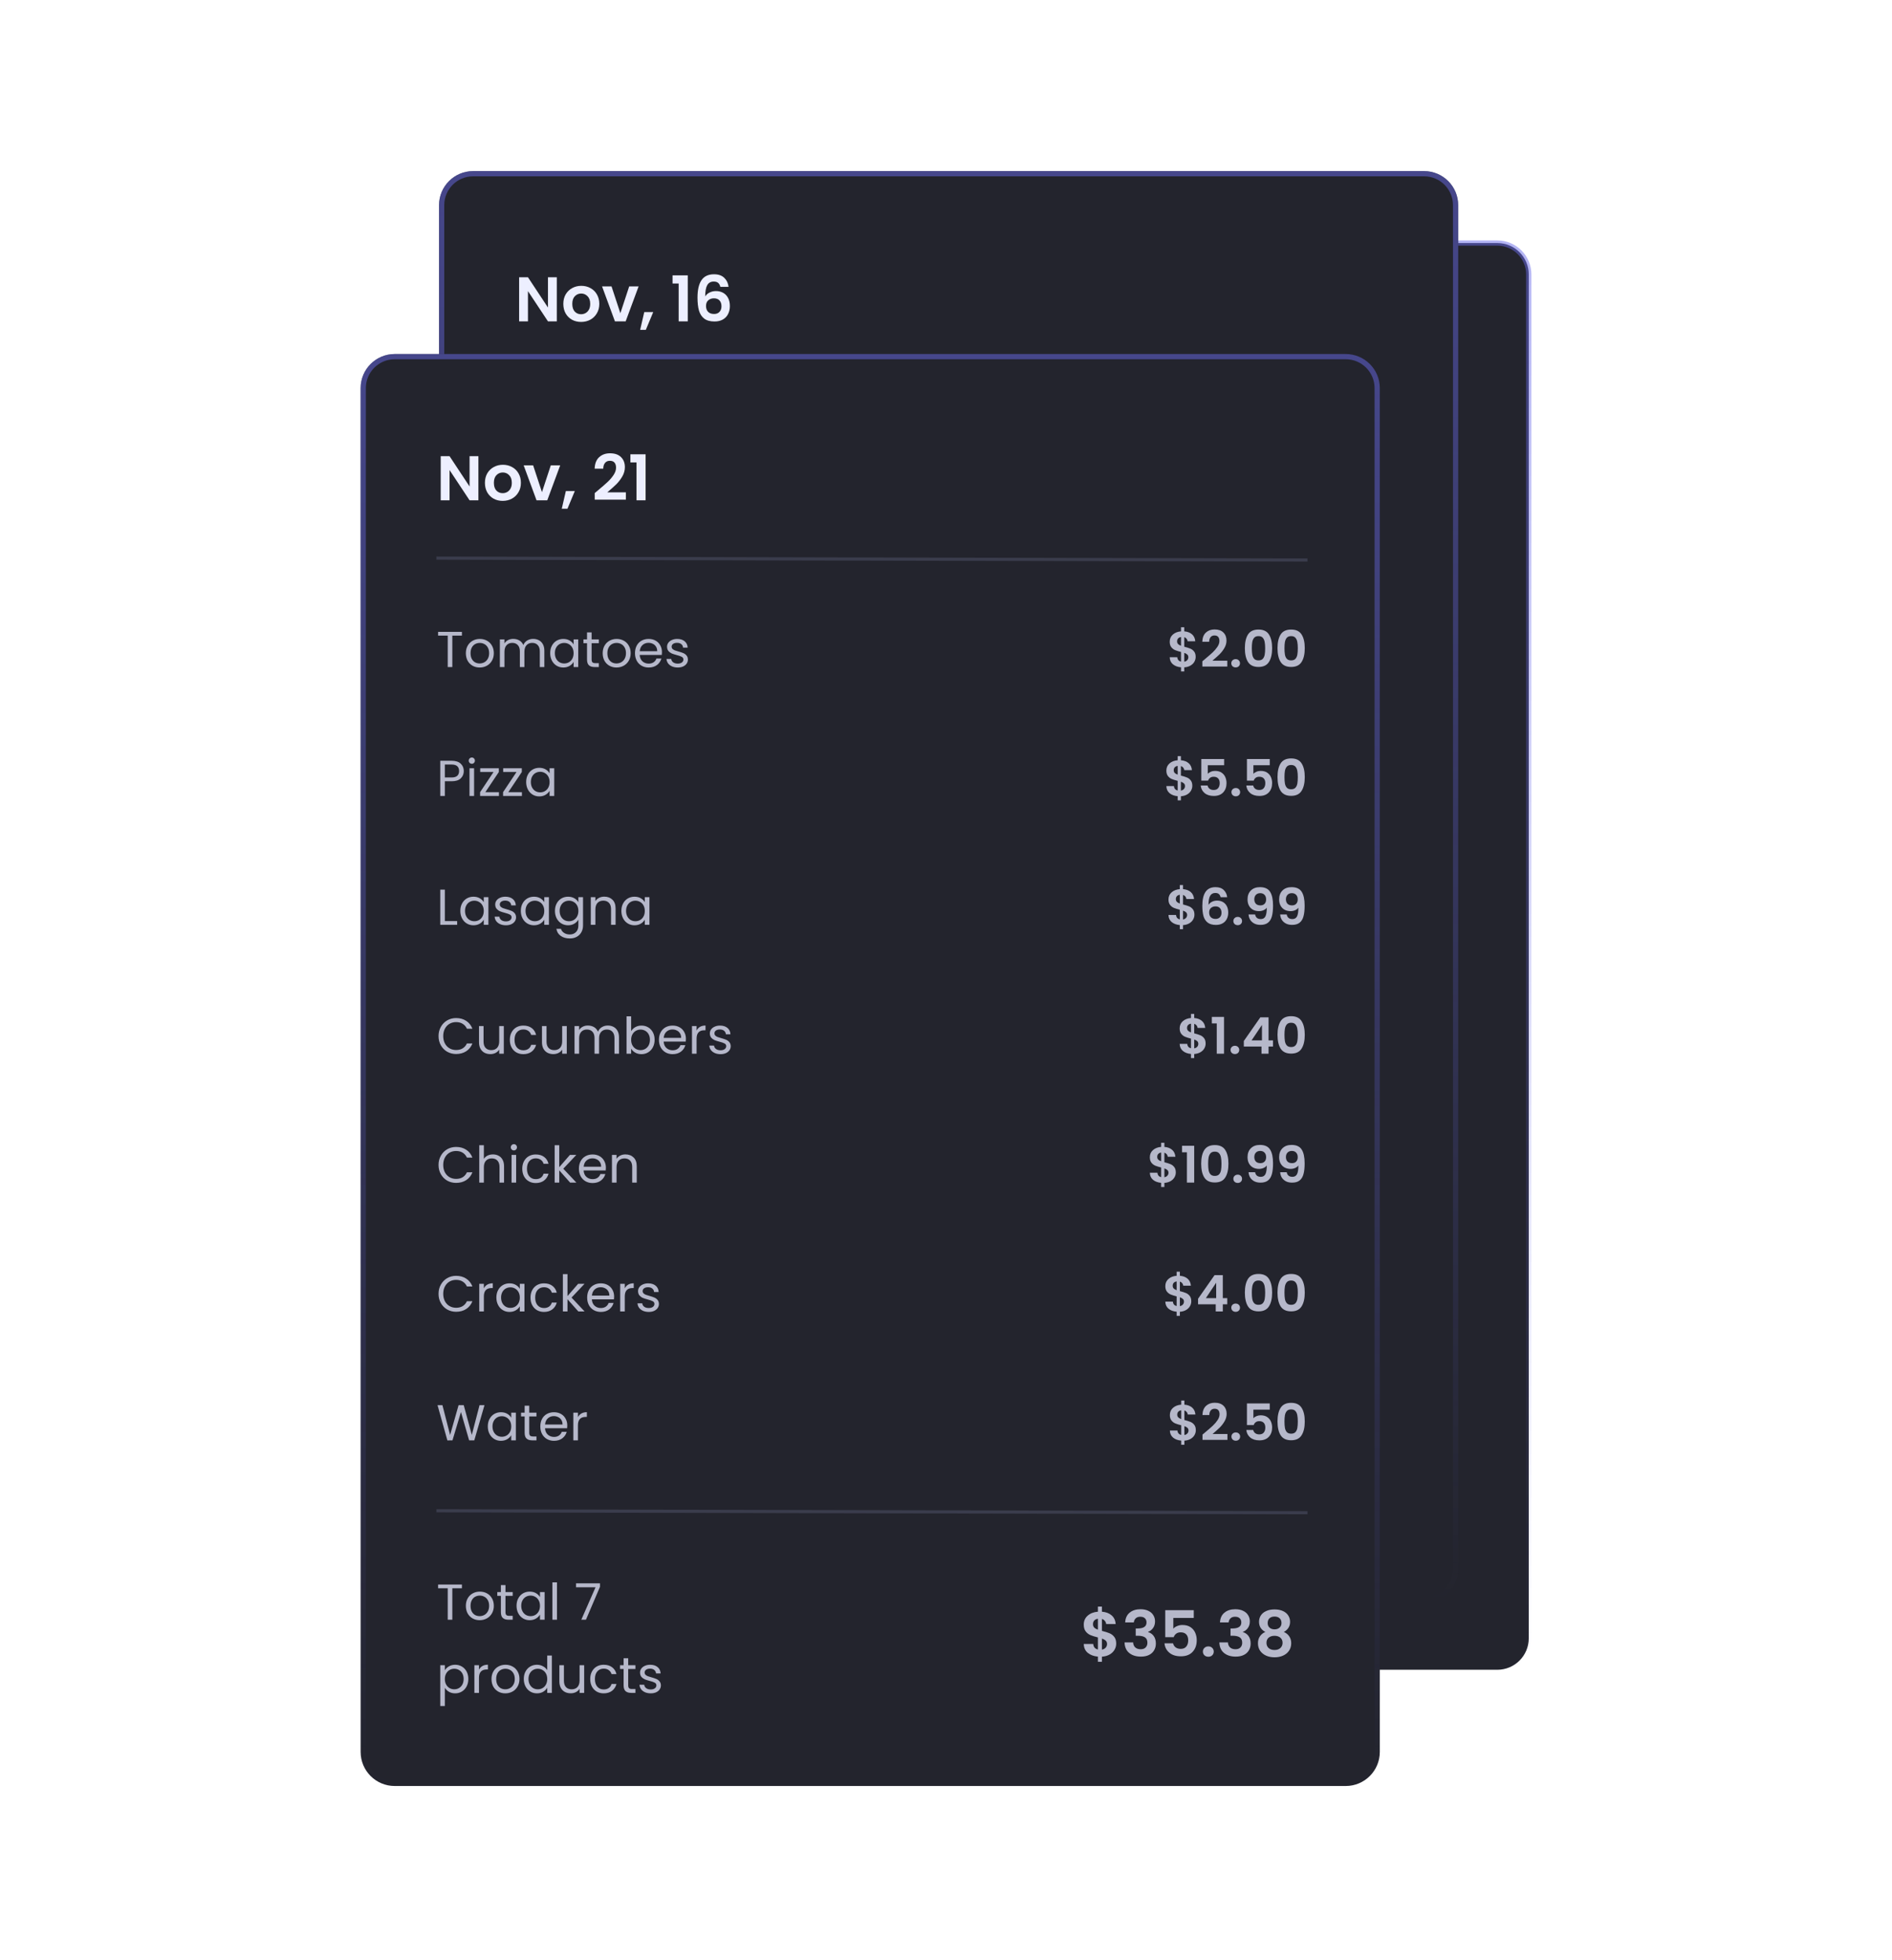 <svg width="362" height="375" viewBox="0 0 362 375" fill="none" xmlns="http://www.w3.org/2000/svg">
<path d="M98.5 52.522C98.5 49.196 101.196 46.5 104.522 46.5H286.478C289.804 46.5 292.5 49.196 292.5 52.522V313.478C292.5 316.804 289.804 319.5 286.478 319.5H104.522C101.196 319.5 98.5 316.804 98.5 313.478V52.522Z" fill="#23242D" stroke="url(#paint0_linear_1479_36759)"/>
<g filter="url(#filter0_d_1479_36759)">
<path d="M84 42.522C84 38.92 86.92 36 90.522 36H272.478C276.08 36 279 38.92 279 42.522V303.478C279 307.08 276.08 310 272.478 310H90.522C86.92 310 84 307.08 84 303.478V42.522Z" fill="#23242D"/>
<path d="M84.5 42.522C84.5 39.196 87.196 36.5 90.522 36.5H272.478C275.804 36.5 278.5 39.196 278.5 42.522V303.478C278.5 306.804 275.804 309.5 272.478 309.5H90.522C87.196 309.5 84.5 306.804 84.5 303.478V42.522Z" stroke="url(#paint1_linear_1479_36759)"/>
</g>
<path d="M106.534 61.491H104.843L101.015 55.707V61.491H99.325V53.05H101.015L104.843 58.846V53.05H106.534V61.491Z" fill="#EDEFFF"/>
<path d="M111.175 61.6C110.531 61.6 109.952 61.459 109.437 61.177C108.921 60.887 108.515 60.481 108.217 59.957C107.927 59.434 107.782 58.83 107.782 58.146C107.782 57.462 107.931 56.858 108.229 56.335C108.535 55.811 108.949 55.409 109.473 55.127C109.996 54.837 110.58 54.692 111.224 54.692C111.868 54.692 112.451 54.837 112.975 55.127C113.498 55.409 113.909 55.811 114.207 56.335C114.512 56.858 114.665 57.462 114.665 58.146C114.665 58.83 114.508 59.434 114.194 59.957C113.889 60.481 113.47 60.887 112.939 61.177C112.415 61.459 111.828 61.6 111.175 61.6ZM111.175 60.127C111.481 60.127 111.767 60.054 112.033 59.909C112.307 59.756 112.524 59.531 112.685 59.233C112.846 58.935 112.926 58.573 112.926 58.146C112.926 57.51 112.757 57.023 112.419 56.685C112.089 56.339 111.683 56.166 111.2 56.166C110.717 56.166 110.31 56.339 109.98 56.685C109.658 57.023 109.497 57.51 109.497 58.146C109.497 58.782 109.654 59.273 109.968 59.619C110.29 59.957 110.692 60.127 111.175 60.127Z" fill="#EDEFFF"/>
<path d="M118.695 59.933L120.386 54.801H122.185L119.709 61.491H117.657L115.193 54.801H117.004L118.695 59.933Z" fill="#EDEFFF"/>
<path d="M124.982 59.716L123.569 63.109H122.482L123.267 59.716H124.982Z" fill="#EDEFFF"/>
<path d="M128.68 54.245V52.688H131.59V61.491H129.851V54.245H128.68Z" fill="#EDEFFF"/>
<path d="M137.825 54.886C137.744 54.547 137.603 54.294 137.402 54.125C137.209 53.956 136.927 53.871 136.557 53.871C136.001 53.871 135.591 54.097 135.325 54.547C135.068 54.99 134.935 55.715 134.927 56.721C135.12 56.399 135.402 56.15 135.772 55.972C136.142 55.787 136.545 55.695 136.98 55.695C137.503 55.695 137.966 55.807 138.368 56.033C138.771 56.258 139.085 56.588 139.31 57.023C139.536 57.45 139.648 57.965 139.648 58.569C139.648 59.14 139.532 59.651 139.298 60.102C139.073 60.545 138.739 60.891 138.296 61.141C137.853 61.39 137.326 61.515 136.714 61.515C135.877 61.515 135.216 61.33 134.733 60.96C134.258 60.589 133.924 60.074 133.731 59.414C133.546 58.746 133.453 57.925 133.453 56.95C133.453 55.477 133.707 54.366 134.214 53.618C134.721 52.861 135.522 52.482 136.617 52.482C137.463 52.482 138.119 52.712 138.586 53.171C139.053 53.63 139.322 54.201 139.395 54.886H137.825ZM136.593 57.083C136.166 57.083 135.808 57.208 135.518 57.458C135.229 57.707 135.084 58.07 135.084 58.544C135.084 59.02 135.216 59.394 135.482 59.668C135.756 59.941 136.138 60.078 136.629 60.078C137.064 60.078 137.406 59.945 137.656 59.68C137.913 59.414 138.042 59.056 138.042 58.605C138.042 58.138 137.917 57.768 137.668 57.494C137.426 57.22 137.068 57.083 136.593 57.083Z" fill="#EDEFFF"/>
<g filter="url(#filter1_d_1479_36759)">
<path d="M69 77.522C69 73.92 71.92 71 75.522 71H257.478C261.08 71 264 73.92 264 77.522V338.478C264 342.08 261.08 345 257.478 345H75.522C71.92 345 69 342.08 69 338.478V77.522Z" fill="#23242D"/>
<path d="M69.5 77.522C69.5 74.196 72.196 71.5 75.522 71.5H257.478C260.804 71.5 263.5 74.196 263.5 77.522V338.478C263.5 341.804 260.804 344.5 257.478 344.5H75.522C72.196 344.5 69.5 341.804 69.5 338.478V77.522Z" stroke="url(#paint2_linear_1479_36759)"/>
</g>
<path d="M91.534 95.73H89.843L86.015 89.946V95.73H84.324V87.289H86.015L89.843 93.086V87.289H91.534V95.73Z" fill="#EDEFFF"/>
<path d="M96.175 95.839C95.531 95.839 94.951 95.698 94.436 95.416C93.921 95.126 93.514 94.72 93.216 94.197C92.927 93.673 92.782 93.07 92.782 92.385C92.782 91.701 92.931 91.097 93.228 90.574C93.534 90.05 93.949 89.648 94.472 89.366C94.996 89.076 95.579 88.931 96.223 88.931C96.867 88.931 97.451 89.076 97.974 89.366C98.498 89.648 98.908 90.05 99.206 90.574C99.512 91.097 99.665 91.701 99.665 92.385C99.665 93.07 99.508 93.673 99.194 94.197C98.888 94.72 98.469 95.126 97.938 95.416C97.415 95.698 96.827 95.839 96.175 95.839ZM96.175 94.366C96.481 94.366 96.767 94.293 97.032 94.148C97.306 93.995 97.523 93.77 97.684 93.472C97.846 93.174 97.926 92.812 97.926 92.385C97.926 91.749 97.757 91.262 97.419 90.924C97.089 90.578 96.682 90.405 96.199 90.405C95.716 90.405 95.309 90.578 94.979 90.924C94.657 91.262 94.496 91.749 94.496 92.385C94.496 93.021 94.653 93.512 94.967 93.858C95.289 94.197 95.692 94.366 96.175 94.366Z" fill="#EDEFFF"/>
<path d="M103.695 94.172L105.385 89.04H107.185L104.709 95.73H102.656L100.193 89.04H102.004L103.695 94.172Z" fill="#EDEFFF"/>
<path d="M109.982 93.955L108.569 97.348H107.482L108.267 93.955H109.982Z" fill="#EDEFFF"/>
<path d="M114.416 93.822C115.189 93.178 115.805 92.643 116.263 92.216C116.722 91.781 117.105 91.331 117.411 90.864C117.717 90.397 117.87 89.938 117.87 89.487C117.87 89.076 117.773 88.754 117.58 88.521C117.387 88.287 117.089 88.171 116.686 88.171C116.284 88.171 115.974 88.308 115.756 88.581C115.539 88.847 115.426 89.213 115.418 89.68H113.776C113.808 88.714 114.094 87.981 114.633 87.482C115.181 86.983 115.873 86.734 116.71 86.734C117.628 86.734 118.332 86.979 118.824 87.47C119.315 87.953 119.56 88.593 119.56 89.39C119.56 90.018 119.391 90.618 119.053 91.19C118.715 91.761 118.328 92.26 117.894 92.687C117.459 93.106 116.891 93.613 116.191 94.209H119.753V95.609H113.788V94.354L114.416 93.822Z" fill="#EDEFFF"/>
<path d="M120.613 88.485V86.927H123.524V95.73H121.785V88.485H120.613Z" fill="#EDEFFF"/>
<path d="M83.492 106.792L250.161 107.16" stroke="#3A3C4C" stroke-width="0.604"/>
<path d="M88.38 120.903V121.618H86.544V127.636H85.665V121.618H83.82V120.903H88.38Z" fill="#B6B8CA"/>
<path d="M91.771 127.723C91.275 127.723 90.824 127.611 90.418 127.385C90.019 127.16 89.703 126.841 89.472 126.429C89.246 126.01 89.133 125.527 89.133 124.98C89.133 124.439 89.249 123.962 89.481 123.55C89.719 123.131 90.041 122.812 90.447 122.593C90.853 122.368 91.307 122.255 91.809 122.255C92.312 122.255 92.766 122.368 93.172 122.593C93.577 122.812 93.896 123.128 94.128 123.54C94.366 123.952 94.485 124.432 94.485 124.98C94.485 125.527 94.363 126.01 94.118 126.429C93.88 126.841 93.555 127.16 93.143 127.385C92.73 127.611 92.273 127.723 91.771 127.723ZM91.771 126.95C92.086 126.95 92.383 126.876 92.66 126.728C92.936 126.58 93.159 126.358 93.326 126.062C93.5 125.765 93.587 125.405 93.587 124.98C93.587 124.555 93.503 124.194 93.336 123.898C93.168 123.601 92.949 123.382 92.679 123.241C92.408 123.093 92.115 123.019 91.8 123.019C91.478 123.019 91.181 123.093 90.911 123.241C90.647 123.382 90.434 123.601 90.273 123.898C90.112 124.194 90.032 124.555 90.032 124.98C90.032 125.411 90.109 125.775 90.264 126.071C90.425 126.368 90.637 126.59 90.901 126.738C91.165 126.88 91.455 126.95 91.771 126.95Z" fill="#B6B8CA"/>
<path d="M102.008 122.246C102.42 122.246 102.787 122.333 103.109 122.507C103.431 122.674 103.686 122.928 103.872 123.27C104.059 123.611 104.152 124.026 104.152 124.516V127.636H103.283V124.642C103.283 124.113 103.151 123.711 102.887 123.434C102.629 123.151 102.278 123.009 101.834 123.009C101.377 123.009 101.013 123.157 100.742 123.453C100.472 123.743 100.336 124.165 100.336 124.719V127.636H99.467V124.642C99.467 124.113 99.335 123.711 99.071 123.434C98.813 123.151 98.462 123.009 98.018 123.009C97.561 123.009 97.197 123.157 96.926 123.453C96.656 123.743 96.52 124.165 96.52 124.719V127.636H95.641V122.342H96.52V123.105C96.694 122.829 96.926 122.616 97.216 122.468C97.512 122.32 97.838 122.246 98.192 122.246C98.636 122.246 99.029 122.346 99.37 122.545C99.712 122.745 99.966 123.038 100.134 123.424C100.282 123.051 100.526 122.761 100.868 122.555C101.209 122.349 101.589 122.246 102.008 122.246Z" fill="#B6B8CA"/>
<path d="M105.266 124.97C105.266 124.429 105.376 123.956 105.595 123.55C105.814 123.138 106.113 122.819 106.493 122.593C106.879 122.368 107.308 122.255 107.778 122.255C108.242 122.255 108.644 122.355 108.985 122.555C109.327 122.754 109.581 123.006 109.749 123.308V122.342H110.637V127.636H109.749V126.651C109.575 126.96 109.314 127.218 108.966 127.424C108.625 127.623 108.225 127.723 107.768 127.723C107.298 127.723 106.873 127.607 106.493 127.376C106.113 127.144 105.814 126.818 105.595 126.4C105.376 125.981 105.266 125.505 105.266 124.97ZM109.749 124.98C109.749 124.58 109.668 124.233 109.507 123.936C109.346 123.64 109.127 123.415 108.85 123.26C108.58 123.099 108.28 123.019 107.952 123.019C107.623 123.019 107.324 123.096 107.053 123.25C106.783 123.405 106.567 123.63 106.406 123.927C106.245 124.223 106.165 124.571 106.165 124.97C106.165 125.376 106.245 125.73 106.406 126.033C106.567 126.329 106.783 126.558 107.053 126.719C107.324 126.873 107.623 126.95 107.952 126.95C108.28 126.95 108.58 126.873 108.85 126.719C109.127 126.558 109.346 126.329 109.507 126.033C109.668 125.73 109.749 125.379 109.749 124.98Z" fill="#B6B8CA"/>
<path d="M113.195 123.067V126.187C113.195 126.445 113.25 126.628 113.36 126.738C113.469 126.841 113.659 126.892 113.93 126.892H114.577V127.636H113.785C113.295 127.636 112.928 127.524 112.683 127.298C112.439 127.073 112.316 126.703 112.316 126.187V123.067H111.63V122.342H112.316V121.009H113.195V122.342H114.577V123.067H113.195Z" fill="#B6B8CA"/>
<path d="M117.951 127.723C117.455 127.723 117.004 127.611 116.599 127.385C116.199 127.16 115.884 126.841 115.652 126.429C115.426 126.01 115.314 125.527 115.314 124.98C115.314 124.439 115.43 123.962 115.661 123.55C115.9 123.131 116.222 122.812 116.628 122.593C117.033 122.368 117.487 122.255 117.99 122.255C118.492 122.255 118.946 122.368 119.352 122.593C119.758 122.812 120.076 123.128 120.308 123.54C120.547 123.952 120.666 124.432 120.666 124.98C120.666 125.527 120.543 126.01 120.299 126.429C120.06 126.841 119.735 127.16 119.323 127.385C118.911 127.611 118.453 127.723 117.951 127.723ZM117.951 126.95C118.267 126.95 118.563 126.876 118.84 126.728C119.117 126.58 119.339 126.358 119.506 126.062C119.68 125.765 119.767 125.405 119.767 124.98C119.767 124.555 119.684 124.194 119.516 123.898C119.349 123.601 119.13 123.382 118.859 123.241C118.589 123.093 118.296 123.019 117.98 123.019C117.658 123.019 117.362 123.093 117.091 123.241C116.827 123.382 116.615 123.601 116.454 123.898C116.293 124.194 116.212 124.555 116.212 124.98C116.212 125.411 116.289 125.775 116.444 126.071C116.605 126.368 116.818 126.59 117.082 126.738C117.346 126.88 117.635 126.95 117.951 126.95Z" fill="#B6B8CA"/>
<path d="M126.652 124.786C126.652 124.954 126.642 125.131 126.623 125.318H122.392C122.424 125.839 122.601 126.248 122.923 126.545C123.251 126.835 123.647 126.979 124.111 126.979C124.491 126.979 124.807 126.892 125.058 126.719C125.316 126.538 125.496 126.3 125.599 126.004H126.546C126.404 126.513 126.121 126.928 125.696 127.25C125.27 127.566 124.742 127.723 124.111 127.723C123.609 127.723 123.158 127.611 122.759 127.385C122.366 127.16 122.057 126.841 121.831 126.429C121.606 126.01 121.493 125.527 121.493 124.98C121.493 124.432 121.603 123.952 121.822 123.54C122.041 123.128 122.346 122.812 122.739 122.593C123.139 122.368 123.596 122.255 124.111 122.255C124.614 122.255 125.058 122.365 125.444 122.584C125.831 122.803 126.127 123.105 126.333 123.492C126.546 123.872 126.652 124.303 126.652 124.786ZM125.744 124.603C125.744 124.268 125.67 123.981 125.522 123.743C125.374 123.498 125.171 123.315 124.913 123.192C124.662 123.064 124.382 122.999 124.073 122.999C123.628 122.999 123.248 123.141 122.933 123.424C122.623 123.708 122.446 124.101 122.401 124.603H125.744Z" fill="#B6B8CA"/>
<path d="M129.687 127.723C129.281 127.723 128.917 127.656 128.595 127.52C128.273 127.379 128.018 127.186 127.832 126.941C127.645 126.69 127.542 126.403 127.523 126.081H128.431C128.456 126.345 128.579 126.561 128.798 126.728C129.023 126.896 129.316 126.979 129.677 126.979C130.012 126.979 130.276 126.905 130.469 126.757C130.662 126.609 130.759 126.422 130.759 126.197C130.759 125.965 130.656 125.794 130.45 125.685C130.244 125.569 129.925 125.456 129.493 125.347C129.1 125.244 128.778 125.141 128.527 125.038C128.283 124.928 128.07 124.77 127.89 124.564C127.716 124.352 127.629 124.075 127.629 123.733C127.629 123.463 127.709 123.215 127.87 122.99C128.031 122.764 128.26 122.587 128.556 122.458C128.853 122.323 129.191 122.255 129.571 122.255C130.157 122.255 130.63 122.403 130.991 122.7C131.351 122.996 131.545 123.402 131.57 123.917H130.691C130.672 123.64 130.559 123.418 130.353 123.25C130.154 123.083 129.883 122.999 129.542 122.999C129.226 122.999 128.975 123.067 128.788 123.202C128.601 123.337 128.508 123.514 128.508 123.733C128.508 123.907 128.563 124.052 128.672 124.168C128.788 124.278 128.93 124.368 129.097 124.439C129.271 124.503 129.509 124.577 129.812 124.661C130.192 124.764 130.501 124.867 130.74 124.97C130.978 125.067 131.181 125.215 131.348 125.414C131.522 125.614 131.612 125.875 131.619 126.197C131.619 126.487 131.538 126.748 131.377 126.979C131.216 127.211 130.988 127.395 130.691 127.53C130.401 127.659 130.067 127.723 129.687 127.723Z" fill="#B6B8CA"/>
<path d="M228.77 125.695C228.77 126.03 228.683 126.345 228.509 126.642C228.342 126.931 228.09 127.173 227.755 127.366C227.427 127.553 227.037 127.662 226.586 127.695V128.477H225.968V127.685C225.324 127.627 224.806 127.434 224.413 127.105C224.02 126.77 223.817 126.32 223.804 125.753H225.253C225.292 126.216 225.53 126.497 225.968 126.593V124.748C225.504 124.632 225.131 124.516 224.848 124.4C224.564 124.284 224.319 124.098 224.113 123.84C223.907 123.582 223.804 123.231 223.804 122.787C223.804 122.227 224.004 121.769 224.403 121.415C224.809 121.061 225.331 120.858 225.968 120.806V120.024H226.586V120.806C227.205 120.858 227.697 121.045 228.065 121.367C228.438 121.689 228.647 122.133 228.693 122.7H227.234C227.214 122.513 227.147 122.352 227.031 122.217C226.921 122.075 226.773 121.975 226.586 121.917V123.743C227.07 123.866 227.45 123.985 227.726 124.101C228.01 124.21 228.255 124.394 228.461 124.651C228.667 124.903 228.77 125.25 228.77 125.695ZM225.215 122.719C225.215 122.932 225.279 123.106 225.408 123.241C225.537 123.37 225.723 123.476 225.968 123.56V121.888C225.736 121.921 225.553 122.008 225.418 122.149C225.282 122.291 225.215 122.481 225.215 122.719ZM226.586 126.613C226.831 126.567 227.021 126.468 227.156 126.313C227.298 126.159 227.369 125.972 227.369 125.753C227.369 125.54 227.301 125.37 227.166 125.241C227.031 125.112 226.838 125.006 226.586 124.922V126.613Z" fill="#B6B8CA"/>
<path d="M230.55 126.11C231.169 125.595 231.661 125.167 232.028 124.825C232.395 124.478 232.701 124.117 232.946 123.743C233.191 123.37 233.313 123.003 233.313 122.642C233.313 122.314 233.236 122.056 233.081 121.869C232.927 121.682 232.689 121.589 232.366 121.589C232.044 121.589 231.797 121.698 231.623 121.917C231.449 122.13 231.359 122.423 231.352 122.797H230.038C230.064 122.024 230.293 121.438 230.724 121.038C231.162 120.639 231.716 120.439 232.386 120.439C233.12 120.439 233.684 120.636 234.076 121.029C234.469 121.415 234.666 121.927 234.666 122.565C234.666 123.067 234.531 123.547 234.26 124.004C233.989 124.461 233.68 124.861 233.333 125.202C232.985 125.537 232.531 125.943 231.97 126.419H234.82V127.54H230.048V126.535L230.55 126.11Z" fill="#B6B8CA"/>
<path d="M236.426 127.704C236.181 127.704 235.979 127.63 235.817 127.482C235.663 127.327 235.586 127.137 235.586 126.912C235.586 126.687 235.663 126.5 235.817 126.352C235.979 126.197 236.181 126.12 236.426 126.12C236.664 126.12 236.861 126.197 237.015 126.352C237.17 126.5 237.247 126.687 237.247 126.912C237.247 127.137 237.17 127.327 237.015 127.482C236.861 127.63 236.664 127.704 236.426 127.704Z" fill="#B6B8CA"/>
<path d="M238.182 124.023C238.182 122.909 238.382 122.037 238.781 121.405C239.187 120.774 239.857 120.459 240.791 120.459C241.724 120.459 242.391 120.774 242.79 121.405C243.196 122.037 243.399 122.909 243.399 124.023C243.399 125.144 243.196 126.023 242.79 126.661C242.391 127.298 241.724 127.617 240.791 127.617C239.857 127.617 239.187 127.298 238.781 126.661C238.382 126.023 238.182 125.144 238.182 124.023ZM242.066 124.023C242.066 123.547 242.034 123.148 241.969 122.826C241.911 122.497 241.789 122.23 241.602 122.024C241.422 121.818 241.151 121.715 240.791 121.715C240.43 121.715 240.156 121.818 239.969 122.024C239.789 122.23 239.667 122.497 239.602 122.826C239.544 123.148 239.515 123.547 239.515 124.023C239.515 124.513 239.544 124.925 239.602 125.26C239.66 125.589 239.783 125.856 239.969 126.062C240.156 126.262 240.43 126.361 240.791 126.361C241.151 126.361 241.425 126.262 241.612 126.062C241.798 125.856 241.921 125.589 241.979 125.26C242.037 124.925 242.066 124.513 242.066 124.023Z" fill="#B6B8CA"/>
<path d="M244.428 124.023C244.428 122.909 244.627 122.037 245.027 121.405C245.432 120.774 246.102 120.459 247.036 120.459C247.97 120.459 248.637 120.774 249.036 121.405C249.442 122.037 249.644 122.909 249.644 124.023C249.644 125.144 249.442 126.023 249.036 126.661C248.637 127.298 247.97 127.617 247.036 127.617C246.102 127.617 245.432 127.298 245.027 126.661C244.627 126.023 244.428 125.144 244.428 124.023ZM248.311 124.023C248.311 123.547 248.279 123.148 248.215 122.826C248.157 122.497 248.034 122.23 247.848 122.024C247.667 121.818 247.397 121.715 247.036 121.715C246.675 121.715 246.402 121.818 246.215 122.024C246.035 122.23 245.912 122.497 245.848 122.826C245.79 123.148 245.761 123.547 245.761 124.023C245.761 124.513 245.79 124.925 245.848 125.26C245.906 125.589 246.028 125.856 246.215 126.062C246.402 126.262 246.675 126.361 247.036 126.361C247.397 126.361 247.67 126.262 247.857 126.062C248.044 125.856 248.166 125.589 248.224 125.26C248.282 124.925 248.311 124.513 248.311 124.023Z" fill="#B6B8CA"/>
<path d="M88.737 147.534C88.737 148.095 88.544 148.562 88.157 148.935C87.777 149.302 87.194 149.486 86.409 149.486H85.114V152.297H84.235V145.564H86.409C87.168 145.564 87.745 145.747 88.138 146.114C88.537 146.481 88.737 146.955 88.737 147.534ZM86.409 148.761C86.898 148.761 87.259 148.655 87.49 148.443C87.722 148.23 87.838 147.927 87.838 147.534C87.838 146.704 87.362 146.288 86.409 146.288H85.114V148.761H86.409Z" fill="#B6B8CA"/>
<path d="M90.284 146.143C90.116 146.143 89.974 146.085 89.858 145.969C89.743 145.853 89.684 145.712 89.684 145.544C89.684 145.377 89.743 145.235 89.858 145.119C89.974 145.003 90.116 144.945 90.284 144.945C90.445 144.945 90.58 145.003 90.689 145.119C90.805 145.235 90.863 145.377 90.863 145.544C90.863 145.712 90.805 145.853 90.689 145.969C90.58 146.085 90.445 146.143 90.284 146.143ZM90.709 147.003V152.297H89.829V147.003H90.709Z" fill="#B6B8CA"/>
<path d="M92.864 151.573H95.463V152.297H91.859V151.573L94.429 147.718H91.878V147.003H95.443V147.718L92.864 151.573Z" fill="#B6B8CA"/>
<path d="M97.26 151.573H99.859V152.297H96.255V151.573L98.825 147.718H96.275V147.003H99.84V147.718L97.26 151.573Z" fill="#B6B8CA"/>
<path d="M100.671 149.631C100.671 149.09 100.781 148.616 101 148.211C101.219 147.798 101.518 147.48 101.898 147.254C102.285 147.029 102.713 146.916 103.183 146.916C103.647 146.916 104.049 147.016 104.391 147.216C104.732 147.415 104.986 147.666 105.154 147.969V147.003H106.043V152.297H105.154V151.312C104.98 151.621 104.719 151.879 104.371 152.085C104.03 152.284 103.631 152.384 103.173 152.384C102.703 152.384 102.278 152.268 101.898 152.036C101.518 151.804 101.219 151.479 101 151.061C100.781 150.642 100.671 150.165 100.671 149.631ZM105.154 149.64C105.154 149.241 105.073 148.893 104.912 148.597C104.751 148.301 104.532 148.075 104.255 147.921C103.985 147.76 103.685 147.679 103.357 147.679C103.028 147.679 102.729 147.757 102.458 147.911C102.188 148.066 101.972 148.291 101.811 148.587C101.65 148.884 101.57 149.231 101.57 149.631C101.57 150.037 101.65 150.391 101.811 150.693C101.972 150.99 102.188 151.218 102.458 151.379C102.729 151.534 103.028 151.611 103.357 151.611C103.685 151.611 103.985 151.534 104.255 151.379C104.532 151.218 104.751 150.99 104.912 150.693C105.073 150.391 105.154 150.04 105.154 149.64Z" fill="#B6B8CA"/>
<path d="M228.128 150.355C228.128 150.69 228.041 151.006 227.867 151.302C227.7 151.592 227.449 151.834 227.114 152.027C226.785 152.214 226.396 152.323 225.945 152.355V153.138H225.327V152.346C224.683 152.288 224.164 152.094 223.771 151.766C223.378 151.431 223.175 150.98 223.163 150.413H224.612C224.65 150.877 224.889 151.157 225.327 151.254V149.409C224.863 149.293 224.489 149.177 224.206 149.061C223.923 148.945 223.678 148.758 223.472 148.501C223.266 148.243 223.163 147.892 223.163 147.448C223.163 146.887 223.362 146.43 223.762 146.076C224.167 145.721 224.689 145.519 225.327 145.467V144.685H225.945V145.467C226.563 145.519 227.056 145.705 227.423 146.027C227.797 146.349 228.006 146.794 228.051 147.361H226.592C226.573 147.174 226.505 147.013 226.389 146.878C226.28 146.736 226.132 146.636 225.945 146.578V148.404C226.428 148.526 226.808 148.645 227.085 148.761C227.368 148.871 227.613 149.054 227.819 149.312C228.025 149.563 228.128 149.911 228.128 150.355ZM224.573 147.38C224.573 147.592 224.637 147.766 224.766 147.902C224.895 148.03 225.082 148.137 225.327 148.22V146.549C225.095 146.581 224.911 146.668 224.776 146.81C224.641 146.952 224.573 147.142 224.573 147.38ZM225.945 151.273C226.19 151.228 226.38 151.128 226.515 150.974C226.657 150.819 226.727 150.632 226.727 150.413C226.727 150.201 226.66 150.03 226.525 149.901C226.389 149.773 226.196 149.666 225.945 149.583V151.273Z" fill="#B6B8CA"/>
<path d="M234.217 146.424H231.087V148.075C231.223 147.908 231.416 147.773 231.667 147.67C231.918 147.56 232.185 147.506 232.469 147.506C232.984 147.506 233.406 147.618 233.734 147.844C234.063 148.069 234.301 148.359 234.449 148.713C234.597 149.061 234.671 149.434 234.671 149.834C234.671 150.574 234.459 151.17 234.034 151.621C233.615 152.072 233.016 152.297 232.237 152.297C231.503 152.297 230.917 152.114 230.479 151.747C230.041 151.379 229.793 150.9 229.735 150.307H231.049C231.107 150.565 231.235 150.771 231.435 150.925C231.641 151.08 231.902 151.157 232.218 151.157C232.598 151.157 232.884 151.038 233.077 150.8C233.271 150.562 233.367 150.246 233.367 149.853C233.367 149.454 233.267 149.151 233.068 148.945C232.875 148.732 232.588 148.626 232.208 148.626C231.937 148.626 231.712 148.694 231.532 148.829C231.351 148.964 231.223 149.145 231.145 149.37H229.851V145.235H234.217V146.424Z" fill="#B6B8CA"/>
<path d="M236.454 152.365C236.21 152.365 236.007 152.291 235.846 152.143C235.691 151.988 235.614 151.798 235.614 151.573C235.614 151.347 235.691 151.16 235.846 151.012C236.007 150.858 236.21 150.781 236.454 150.781C236.693 150.781 236.889 150.858 237.044 151.012C237.198 151.16 237.276 151.347 237.276 151.573C237.276 151.798 237.198 151.988 237.044 152.143C236.889 152.291 236.693 152.365 236.454 152.365Z" fill="#B6B8CA"/>
<path d="M242.944 146.424H239.814V148.075C239.949 147.908 240.142 147.773 240.394 147.67C240.645 147.56 240.912 147.506 241.196 147.506C241.711 147.506 242.133 147.618 242.461 147.844C242.79 148.069 243.028 148.359 243.176 148.713C243.324 149.061 243.398 149.434 243.398 149.834C243.398 150.574 243.186 151.17 242.761 151.621C242.342 152.072 241.743 152.297 240.964 152.297C240.229 152.297 239.643 152.114 239.205 151.747C238.767 151.379 238.519 150.9 238.462 150.307H239.775C239.833 150.565 239.962 150.771 240.162 150.925C240.368 151.08 240.629 151.157 240.944 151.157C241.324 151.157 241.611 151.038 241.804 150.8C241.997 150.562 242.094 150.246 242.094 149.853C242.094 149.454 241.994 149.151 241.794 148.945C241.601 148.732 241.315 148.626 240.935 148.626C240.664 148.626 240.439 148.694 240.258 148.829C240.078 148.964 239.949 149.145 239.872 149.37H238.577V145.235H242.944V146.424Z" fill="#B6B8CA"/>
<path d="M244.428 148.684C244.428 147.57 244.627 146.697 245.027 146.066C245.432 145.435 246.102 145.119 247.036 145.119C247.97 145.119 248.636 145.435 249.036 146.066C249.442 146.697 249.644 147.57 249.644 148.684C249.644 149.805 249.442 150.684 249.036 151.322C248.636 151.959 247.97 152.278 247.036 152.278C246.102 152.278 245.432 151.959 245.027 151.322C244.627 150.684 244.428 149.805 244.428 148.684ZM248.311 148.684C248.311 148.208 248.279 147.808 248.215 147.486C248.157 147.158 248.034 146.89 247.847 146.684C247.667 146.478 247.397 146.375 247.036 146.375C246.675 146.375 246.402 146.478 246.215 146.684C246.034 146.89 245.912 147.158 245.848 147.486C245.79 147.808 245.761 148.208 245.761 148.684C245.761 149.174 245.79 149.586 245.848 149.921C245.906 150.249 246.028 150.516 246.215 150.723C246.402 150.922 246.675 151.022 247.036 151.022C247.397 151.022 247.67 150.922 247.857 150.723C248.044 150.516 248.166 150.249 248.224 149.921C248.282 149.586 248.311 149.174 248.311 148.684Z" fill="#B6B8CA"/>
<path d="M85.114 176.243H87.471V176.958H84.235V170.225H85.114V176.243Z" fill="#B6B8CA"/>
<path d="M88.076 174.292C88.076 173.751 88.186 173.277 88.405 172.872C88.624 172.459 88.923 172.141 89.303 171.915C89.69 171.69 90.118 171.577 90.588 171.577C91.052 171.577 91.454 171.677 91.796 171.877C92.137 172.076 92.391 172.327 92.559 172.63V171.664H93.448V176.958H92.559V175.973C92.385 176.282 92.124 176.54 91.776 176.746C91.435 176.945 91.036 177.045 90.579 177.045C90.108 177.045 89.683 176.929 89.303 176.697C88.923 176.465 88.624 176.14 88.405 175.722C88.186 175.303 88.076 174.826 88.076 174.292ZM92.559 174.301C92.559 173.902 92.478 173.554 92.317 173.258C92.156 172.962 91.937 172.736 91.66 172.582C91.39 172.421 91.091 172.34 90.762 172.34C90.434 172.34 90.134 172.418 89.864 172.572C89.593 172.727 89.377 172.952 89.216 173.248C89.055 173.545 88.975 173.892 88.975 174.292C88.975 174.698 89.055 175.052 89.216 175.354C89.377 175.651 89.593 175.879 89.864 176.04C90.134 176.195 90.434 176.272 90.762 176.272C91.091 176.272 91.39 176.195 91.66 176.04C91.937 175.879 92.156 175.651 92.317 175.354C92.478 175.052 92.559 174.701 92.559 174.301Z" fill="#B6B8CA"/>
<path d="M96.808 177.045C96.402 177.045 96.038 176.977 95.716 176.842C95.394 176.701 95.139 176.507 94.953 176.263C94.766 176.011 94.663 175.725 94.644 175.403H95.552C95.577 175.667 95.7 175.883 95.919 176.05C96.144 176.217 96.437 176.301 96.798 176.301C97.133 176.301 97.397 176.227 97.59 176.079C97.783 175.931 97.88 175.744 97.88 175.519C97.88 175.287 97.777 175.116 97.571 175.007C97.365 174.891 97.046 174.778 96.614 174.669C96.222 174.566 95.9 174.462 95.648 174.359C95.403 174.25 95.191 174.092 95.011 173.886C94.837 173.673 94.75 173.397 94.75 173.055C94.75 172.785 94.83 172.537 94.991 172.311C95.152 172.086 95.381 171.909 95.677 171.78C95.974 171.645 96.312 171.577 96.692 171.577C97.278 171.577 97.751 171.725 98.112 172.022C98.472 172.318 98.666 172.724 98.691 173.239H97.812C97.793 172.962 97.68 172.74 97.474 172.572C97.275 172.405 97.004 172.321 96.663 172.321C96.347 172.321 96.096 172.389 95.909 172.524C95.722 172.659 95.629 172.836 95.629 173.055C95.629 173.229 95.684 173.374 95.793 173.49C95.909 173.599 96.051 173.69 96.218 173.76C96.392 173.825 96.63 173.899 96.933 173.983C97.313 174.086 97.622 174.189 97.861 174.292C98.099 174.388 98.302 174.537 98.469 174.736C98.643 174.936 98.733 175.197 98.74 175.519C98.74 175.809 98.659 176.069 98.498 176.301C98.337 176.533 98.109 176.717 97.812 176.852C97.522 176.981 97.188 177.045 96.808 177.045Z" fill="#B6B8CA"/>
<path d="M99.652 174.292C99.652 173.751 99.762 173.277 99.981 172.872C100.2 172.459 100.499 172.141 100.879 171.915C101.266 171.69 101.694 171.577 102.164 171.577C102.628 171.577 103.03 171.677 103.372 171.877C103.713 172.076 103.967 172.327 104.135 172.63V171.664H105.024V176.958H104.135V175.973C103.961 176.282 103.7 176.54 103.352 176.746C103.011 176.945 102.612 177.045 102.154 177.045C101.684 177.045 101.259 176.929 100.879 176.697C100.499 176.465 100.2 176.14 99.981 175.722C99.762 175.303 99.652 174.826 99.652 174.292ZM104.135 174.301C104.135 173.902 104.054 173.554 103.893 173.258C103.732 172.962 103.513 172.736 103.236 172.582C102.966 172.421 102.666 172.34 102.338 172.34C102.01 172.34 101.71 172.418 101.44 172.572C101.169 172.727 100.953 172.952 100.792 173.248C100.631 173.545 100.551 173.892 100.551 174.292C100.551 174.698 100.631 175.052 100.792 175.354C100.953 175.651 101.169 175.879 101.44 176.04C101.71 176.195 102.01 176.272 102.338 176.272C102.666 176.272 102.966 176.195 103.236 176.04C103.513 175.879 103.732 175.651 103.893 175.354C104.054 175.052 104.135 174.701 104.135 174.301Z" fill="#B6B8CA"/>
<path d="M108.693 171.577C109.15 171.577 109.549 171.677 109.891 171.877C110.238 172.076 110.496 172.327 110.663 172.63V171.664H111.552V177.074C111.552 177.557 111.449 177.985 111.243 178.359C111.037 178.739 110.741 179.035 110.354 179.248C109.974 179.46 109.53 179.567 109.021 179.567C108.326 179.567 107.746 179.402 107.282 179.074C106.818 178.745 106.545 178.298 106.461 177.731H107.33C107.427 178.053 107.627 178.311 107.929 178.504C108.232 178.704 108.596 178.803 109.021 178.803C109.504 178.803 109.897 178.652 110.2 178.349C110.509 178.047 110.663 177.622 110.663 177.074V175.963C110.49 176.272 110.232 176.53 109.891 176.736C109.549 176.942 109.15 177.045 108.693 177.045C108.222 177.045 107.794 176.929 107.408 176.697C107.028 176.465 106.728 176.14 106.509 175.722C106.29 175.303 106.181 174.826 106.181 174.292C106.181 173.751 106.29 173.277 106.509 172.872C106.728 172.459 107.028 172.141 107.408 171.915C107.794 171.69 108.222 171.577 108.693 171.577ZM110.663 174.301C110.663 173.902 110.583 173.554 110.422 173.258C110.261 172.962 110.042 172.736 109.765 172.582C109.494 172.421 109.195 172.34 108.867 172.34C108.538 172.34 108.239 172.418 107.968 172.572C107.698 172.727 107.482 172.952 107.321 173.248C107.16 173.545 107.079 173.892 107.079 174.292C107.079 174.698 107.16 175.052 107.321 175.354C107.482 175.651 107.698 175.879 107.968 176.04C108.239 176.195 108.538 176.272 108.867 176.272C109.195 176.272 109.494 176.195 109.765 176.04C110.042 175.879 110.261 175.651 110.422 175.354C110.583 175.052 110.663 174.701 110.663 174.301Z" fill="#B6B8CA"/>
<path d="M115.617 171.567C116.261 171.567 116.783 171.764 117.182 172.157C117.582 172.543 117.781 173.104 117.781 173.838V176.958H116.912V173.963C116.912 173.435 116.78 173.033 116.516 172.756C116.252 172.472 115.891 172.331 115.434 172.331C114.97 172.331 114.6 172.476 114.323 172.765C114.052 173.055 113.917 173.477 113.917 174.031V176.958H113.038V171.664H113.917V172.418C114.091 172.147 114.326 171.938 114.622 171.79C114.925 171.642 115.257 171.567 115.617 171.567Z" fill="#B6B8CA"/>
<path d="M118.889 174.292C118.889 173.751 118.998 173.277 119.217 172.872C119.436 172.459 119.736 172.141 120.116 171.915C120.502 171.69 120.931 171.577 121.401 171.577C121.864 171.577 122.267 171.677 122.608 171.877C122.95 172.076 123.204 172.327 123.371 172.63V171.664H124.26V176.958H123.371V175.973C123.198 176.282 122.937 176.54 122.589 176.746C122.248 176.945 121.848 177.045 121.391 177.045C120.921 177.045 120.496 176.929 120.116 176.697C119.736 176.465 119.436 176.14 119.217 175.722C118.998 175.303 118.889 174.826 118.889 174.292ZM123.371 174.301C123.371 173.902 123.291 173.554 123.13 173.258C122.969 172.962 122.75 172.736 122.473 172.582C122.203 172.421 121.903 172.34 121.575 172.34C121.246 172.34 120.947 172.418 120.676 172.572C120.406 172.727 120.19 172.952 120.029 173.248C119.868 173.545 119.787 173.892 119.787 174.292C119.787 174.698 119.868 175.052 120.029 175.354C120.19 175.651 120.406 175.879 120.676 176.04C120.947 176.195 121.246 176.272 121.575 176.272C121.903 176.272 122.203 176.195 122.473 176.04C122.75 175.879 122.969 175.651 123.13 175.354C123.291 175.052 123.371 174.701 123.371 174.301Z" fill="#B6B8CA"/>
<path d="M228.534 175.016C228.534 175.351 228.447 175.667 228.273 175.963C228.106 176.253 227.855 176.494 227.52 176.688C227.191 176.874 226.801 176.984 226.351 177.016V177.799H225.732V177.006C225.088 176.948 224.57 176.755 224.177 176.427C223.784 176.092 223.581 175.641 223.568 175.074H225.017C225.056 175.538 225.294 175.818 225.732 175.915V174.07C225.269 173.954 224.895 173.838 224.612 173.722C224.328 173.606 224.084 173.419 223.878 173.161C223.671 172.904 223.568 172.553 223.568 172.108C223.568 171.548 223.768 171.091 224.167 170.737C224.573 170.382 225.095 170.18 225.732 170.128V169.345H226.351V170.128C226.969 170.18 227.462 170.366 227.829 170.688C228.202 171.01 228.412 171.455 228.457 172.021H226.998C226.979 171.835 226.911 171.674 226.795 171.538C226.686 171.397 226.537 171.297 226.351 171.239V173.065C226.834 173.187 227.214 173.306 227.491 173.422C227.774 173.532 228.019 173.715 228.225 173.973C228.431 174.224 228.534 174.572 228.534 175.016ZM224.979 172.041C224.979 172.253 225.043 172.427 225.172 172.562C225.301 172.691 225.488 172.798 225.732 172.881V171.21C225.501 171.242 225.317 171.329 225.182 171.471C225.046 171.613 224.979 171.803 224.979 172.041ZM226.351 175.934C226.595 175.889 226.785 175.789 226.921 175.635C227.062 175.48 227.133 175.293 227.133 175.074C227.133 174.862 227.066 174.691 226.93 174.562C226.795 174.433 226.602 174.327 226.351 174.243V175.934Z" fill="#B6B8CA"/>
<path d="M233.541 171.674C233.477 171.403 233.364 171.2 233.203 171.065C233.048 170.93 232.823 170.862 232.527 170.862C232.082 170.862 231.754 171.043 231.541 171.403C231.335 171.757 231.229 172.337 231.223 173.142C231.377 172.885 231.603 172.685 231.899 172.543C232.195 172.395 232.517 172.321 232.865 172.321C233.284 172.321 233.654 172.411 233.976 172.591C234.298 172.772 234.549 173.036 234.729 173.384C234.91 173.725 235 174.137 235 174.62C235 175.078 234.907 175.486 234.72 175.847C234.539 176.201 234.272 176.478 233.918 176.678C233.564 176.878 233.142 176.977 232.652 176.977C231.983 176.977 231.454 176.829 231.068 176.533C230.688 176.237 230.421 175.825 230.266 175.296C230.118 174.762 230.044 174.105 230.044 173.326C230.044 172.147 230.247 171.258 230.653 170.659C231.058 170.054 231.699 169.751 232.575 169.751C233.251 169.751 233.776 169.935 234.15 170.302C234.523 170.669 234.739 171.126 234.797 171.674H233.541ZM232.556 173.432C232.214 173.432 231.928 173.532 231.696 173.731C231.464 173.931 231.348 174.221 231.348 174.601C231.348 174.981 231.454 175.28 231.667 175.499C231.886 175.718 232.192 175.828 232.585 175.828C232.932 175.828 233.206 175.722 233.406 175.509C233.612 175.296 233.715 175.01 233.715 174.649C233.715 174.276 233.615 173.979 233.416 173.76C233.222 173.541 232.936 173.432 232.556 173.432Z" fill="#B6B8CA"/>
<path d="M236.822 177.026C236.578 177.026 236.375 176.952 236.214 176.804C236.059 176.649 235.982 176.459 235.982 176.234C235.982 176.008 236.059 175.821 236.214 175.673C236.375 175.519 236.578 175.441 236.822 175.441C237.061 175.441 237.257 175.519 237.412 175.673C237.566 175.821 237.644 176.008 237.644 176.234C237.644 176.459 237.566 176.649 237.412 176.804C237.257 176.952 237.061 177.026 236.822 177.026Z" fill="#B6B8CA"/>
<path d="M240.143 174.978C240.195 175.261 240.311 175.48 240.491 175.635C240.678 175.783 240.926 175.857 241.235 175.857C241.634 175.857 241.924 175.693 242.105 175.364C242.285 175.029 242.375 174.469 242.375 173.683C242.227 173.889 242.018 174.05 241.747 174.166C241.483 174.282 241.196 174.34 240.887 174.34C240.475 174.34 240.102 174.256 239.767 174.089C239.438 173.915 239.177 173.661 238.984 173.326C238.791 172.984 238.694 172.572 238.694 172.089C238.694 171.374 238.907 170.807 239.332 170.389C239.757 169.964 240.337 169.751 241.071 169.751C241.985 169.751 242.629 170.044 243.003 170.63C243.383 171.216 243.573 172.099 243.573 173.277C243.573 174.115 243.499 174.801 243.351 175.335C243.209 175.87 242.961 176.275 242.607 176.552C242.259 176.829 241.783 176.968 241.177 176.968C240.701 176.968 240.295 176.878 239.96 176.697C239.625 176.511 239.367 176.269 239.187 175.973C239.013 175.67 238.913 175.338 238.888 174.978H240.143ZM241.167 173.239C241.502 173.239 241.766 173.136 241.96 172.93C242.153 172.724 242.249 172.447 242.249 172.099C242.249 171.719 242.146 171.426 241.94 171.22C241.741 171.007 241.467 170.901 241.119 170.901C240.771 170.901 240.494 171.01 240.288 171.229C240.089 171.442 239.989 171.725 239.989 172.079C239.989 172.421 240.085 172.701 240.279 172.92C240.478 173.132 240.775 173.239 241.167 173.239Z" fill="#B6B8CA"/>
<path d="M246.191 174.978C246.242 175.261 246.358 175.48 246.539 175.635C246.725 175.783 246.973 175.857 247.282 175.857C247.682 175.857 247.972 175.693 248.152 175.364C248.332 175.029 248.422 174.469 248.422 173.683C248.274 173.889 248.065 174.05 247.795 174.166C247.53 174.282 247.244 174.34 246.935 174.34C246.523 174.34 246.149 174.256 245.814 174.089C245.486 173.915 245.225 173.661 245.032 173.326C244.838 172.984 244.742 172.572 244.742 172.089C244.742 171.374 244.954 170.807 245.379 170.389C245.804 169.964 246.384 169.751 247.118 169.751C248.033 169.751 248.677 170.044 249.05 170.63C249.43 171.216 249.62 172.099 249.62 173.277C249.62 174.115 249.546 174.801 249.398 175.335C249.256 175.87 249.009 176.275 248.654 176.552C248.307 176.829 247.83 176.968 247.225 176.968C246.748 176.968 246.342 176.878 246.007 176.697C245.672 176.511 245.415 176.269 245.234 175.973C245.061 175.67 244.961 175.338 244.935 174.978H246.191ZM247.215 173.239C247.55 173.239 247.814 173.136 248.007 172.93C248.2 172.724 248.297 172.447 248.297 172.099C248.297 171.719 248.194 171.426 247.988 171.22C247.788 171.007 247.514 170.901 247.167 170.901C246.819 170.901 246.542 171.01 246.336 171.229C246.136 171.442 246.036 171.725 246.036 172.079C246.036 172.421 246.133 172.701 246.326 172.92C246.526 173.132 246.822 173.239 247.215 173.239Z" fill="#B6B8CA"/>
<path d="M83.907 198.247C83.907 197.59 84.055 197.001 84.351 196.479C84.647 195.951 85.05 195.539 85.559 195.243C86.074 194.946 86.644 194.798 87.269 194.798C88.003 194.798 88.644 194.975 89.191 195.33C89.739 195.684 90.138 196.186 90.389 196.837H89.336C89.149 196.431 88.879 196.118 88.525 195.9C88.177 195.681 87.758 195.571 87.269 195.571C86.799 195.571 86.377 195.681 86.003 195.9C85.63 196.118 85.337 196.431 85.124 196.837C84.912 197.236 84.805 197.706 84.805 198.247C84.805 198.782 84.912 199.252 85.124 199.658C85.337 200.057 85.63 200.366 86.003 200.585C86.377 200.804 86.799 200.913 87.269 200.913C87.758 200.913 88.177 200.807 88.525 200.595C88.879 200.376 89.149 200.063 89.336 199.658H90.389C90.138 200.302 89.739 200.801 89.191 201.155C88.644 201.503 88.003 201.677 87.269 201.677C86.644 201.677 86.074 201.532 85.559 201.242C85.05 200.946 84.647 200.537 84.351 200.015C84.055 199.493 83.907 198.904 83.907 198.247Z" fill="#B6B8CA"/>
<path d="M96.393 196.325V201.619H95.514V200.836C95.346 201.107 95.111 201.319 94.808 201.474C94.512 201.622 94.184 201.696 93.823 201.696C93.411 201.696 93.041 201.612 92.712 201.445C92.384 201.271 92.123 201.013 91.93 200.672C91.743 200.331 91.65 199.915 91.65 199.426V196.325H92.519V199.31C92.519 199.831 92.651 200.234 92.915 200.517C93.179 200.794 93.54 200.933 93.997 200.933C94.467 200.933 94.838 200.788 95.108 200.498C95.379 200.208 95.514 199.786 95.514 199.232V196.325H96.393Z" fill="#B6B8CA"/>
<path d="M97.549 198.962C97.549 198.415 97.658 197.938 97.877 197.532C98.096 197.12 98.399 196.801 98.785 196.576C99.178 196.35 99.626 196.238 100.128 196.238C100.779 196.238 101.313 196.395 101.732 196.711C102.157 197.027 102.437 197.465 102.572 198.025H101.626C101.535 197.703 101.358 197.448 101.094 197.262C100.837 197.075 100.515 196.982 100.128 196.982C99.626 196.982 99.22 197.155 98.911 197.503C98.602 197.845 98.447 198.331 98.447 198.962C98.447 199.6 98.602 200.092 98.911 200.44C99.22 200.788 99.626 200.962 100.128 200.962C100.515 200.962 100.837 200.872 101.094 200.691C101.352 200.511 101.529 200.253 101.626 199.918H102.572C102.431 200.459 102.147 200.894 101.722 201.223C101.297 201.545 100.766 201.706 100.128 201.706C99.626 201.706 99.178 201.593 98.785 201.368C98.399 201.142 98.096 200.823 97.877 200.411C97.658 199.999 97.549 199.516 97.549 198.962Z" fill="#B6B8CA"/>
<path d="M108.441 196.325V201.619H107.561V200.836C107.394 201.107 107.159 201.319 106.856 201.474C106.56 201.622 106.231 201.696 105.871 201.696C105.459 201.696 105.088 201.612 104.76 201.445C104.431 201.271 104.17 201.013 103.977 200.672C103.79 200.331 103.697 199.915 103.697 199.426V196.325H104.567V199.31C104.567 199.831 104.699 200.234 104.963 200.517C105.227 200.794 105.587 200.933 106.045 200.933C106.515 200.933 106.885 200.788 107.156 200.498C107.426 200.208 107.561 199.786 107.561 199.232V196.325H108.441Z" fill="#B6B8CA"/>
<path d="M116.291 196.228C116.704 196.228 117.071 196.315 117.393 196.489C117.715 196.656 117.969 196.911 118.156 197.252C118.343 197.593 118.436 198.009 118.436 198.498V201.619H117.567V198.624C117.567 198.096 117.434 197.693 117.17 197.416C116.913 197.133 116.562 196.991 116.117 196.991C115.66 196.991 115.296 197.139 115.026 197.436C114.755 197.725 114.62 198.147 114.62 198.701V201.619H113.751V198.624C113.751 198.096 113.619 197.693 113.354 197.416C113.097 197.133 112.746 196.991 112.301 196.991C111.844 196.991 111.48 197.139 111.21 197.436C110.939 197.725 110.804 198.147 110.804 198.701V201.619H109.925V196.325H110.804V197.088C110.978 196.811 111.21 196.598 111.5 196.45C111.796 196.302 112.121 196.228 112.475 196.228C112.92 196.228 113.313 196.328 113.654 196.527C113.995 196.727 114.25 197.02 114.417 197.407C114.565 197.033 114.81 196.743 115.151 196.537C115.493 196.331 115.873 196.228 116.291 196.228Z" fill="#B6B8CA"/>
<path d="M120.757 197.31C120.938 196.994 121.202 196.737 121.549 196.537C121.897 196.337 122.293 196.238 122.738 196.238C123.214 196.238 123.643 196.35 124.023 196.576C124.403 196.801 124.702 197.12 124.921 197.532C125.14 197.938 125.249 198.411 125.249 198.952C125.249 199.487 125.14 199.963 124.921 200.382C124.702 200.801 124.399 201.126 124.013 201.358C123.633 201.59 123.208 201.706 122.738 201.706C122.28 201.706 121.878 201.606 121.53 201.406C121.189 201.206 120.931 200.952 120.757 200.643V201.619H119.878V194.47H120.757V197.31ZM124.351 198.952C124.351 198.553 124.271 198.205 124.11 197.909C123.948 197.613 123.73 197.387 123.453 197.233C123.182 197.078 122.883 197.001 122.554 197.001C122.232 197.001 121.933 197.081 121.656 197.242C121.385 197.397 121.166 197.626 120.999 197.928C120.838 198.225 120.757 198.569 120.757 198.962C120.757 199.361 120.838 199.712 120.999 200.015C121.166 200.311 121.385 200.54 121.656 200.701C121.933 200.855 122.232 200.933 122.554 200.933C122.883 200.933 123.182 200.855 123.453 200.701C123.73 200.54 123.948 200.311 124.11 200.015C124.271 199.712 124.351 199.358 124.351 198.952Z" fill="#B6B8CA"/>
<path d="M131.237 198.769C131.237 198.936 131.227 199.113 131.208 199.3H126.977C127.009 199.822 127.186 200.231 127.508 200.527C127.836 200.817 128.233 200.962 128.696 200.962C129.076 200.962 129.392 200.875 129.643 200.701C129.901 200.521 130.081 200.282 130.184 199.986H131.131C130.989 200.495 130.706 200.91 130.281 201.232C129.856 201.548 129.327 201.706 128.696 201.706C128.194 201.706 127.743 201.593 127.344 201.368C126.951 201.142 126.642 200.823 126.416 200.411C126.191 199.992 126.078 199.509 126.078 198.962C126.078 198.415 126.188 197.935 126.407 197.523C126.626 197.11 126.932 196.795 127.324 196.576C127.724 196.35 128.181 196.238 128.696 196.238C129.199 196.238 129.643 196.347 130.029 196.566C130.416 196.785 130.712 197.088 130.918 197.474C131.131 197.854 131.237 198.286 131.237 198.769ZM130.329 198.585C130.329 198.25 130.255 197.964 130.107 197.725C129.959 197.481 129.756 197.297 129.498 197.175C129.247 197.046 128.967 196.982 128.658 196.982C128.213 196.982 127.833 197.123 127.518 197.407C127.208 197.69 127.031 198.083 126.986 198.585H130.329Z" fill="#B6B8CA"/>
<path d="M133.277 197.184C133.431 196.882 133.65 196.647 133.934 196.479C134.223 196.312 134.574 196.228 134.987 196.228V197.136H134.755C133.769 197.136 133.277 197.671 133.277 198.74V201.619H132.397V196.325H133.277V197.184Z" fill="#B6B8CA"/>
<path d="M137.876 201.706C137.47 201.706 137.106 201.638 136.784 201.503C136.462 201.361 136.207 201.168 136.021 200.923C135.834 200.672 135.731 200.385 135.712 200.063H136.62C136.645 200.327 136.768 200.543 136.987 200.711C137.212 200.878 137.505 200.962 137.866 200.962C138.201 200.962 138.465 200.888 138.658 200.74C138.851 200.591 138.948 200.405 138.948 200.179C138.948 199.947 138.845 199.777 138.639 199.667C138.433 199.551 138.114 199.439 137.682 199.329C137.289 199.226 136.967 199.123 136.716 199.02C136.472 198.91 136.259 198.753 136.079 198.547C135.905 198.334 135.818 198.057 135.818 197.716C135.818 197.445 135.898 197.197 136.059 196.972C136.22 196.746 136.449 196.569 136.745 196.441C137.041 196.305 137.38 196.238 137.76 196.238C138.346 196.238 138.819 196.386 139.18 196.682C139.54 196.978 139.734 197.384 139.759 197.899H138.88C138.861 197.622 138.748 197.4 138.542 197.233C138.342 197.065 138.072 196.982 137.731 196.982C137.415 196.982 137.164 197.049 136.977 197.184C136.79 197.32 136.697 197.497 136.697 197.716C136.697 197.89 136.752 198.035 136.861 198.15C136.977 198.26 137.119 198.35 137.286 198.421C137.46 198.485 137.698 198.559 138.001 198.643C138.381 198.746 138.69 198.849 138.929 198.952C139.167 199.049 139.37 199.197 139.537 199.397C139.711 199.596 139.801 199.857 139.808 200.179C139.808 200.469 139.727 200.73 139.566 200.962C139.405 201.194 139.177 201.377 138.88 201.512C138.59 201.641 138.256 201.706 137.876 201.706Z" fill="#B6B8CA"/>
<path d="M230.676 199.677C230.676 200.012 230.589 200.327 230.415 200.624C230.247 200.914 229.996 201.155 229.661 201.348C229.333 201.535 228.943 201.645 228.492 201.677V202.459H227.874V201.667C227.23 201.609 226.711 201.416 226.319 201.087C225.926 200.753 225.723 200.302 225.71 199.735H227.159C227.198 200.199 227.436 200.479 227.874 200.575V198.73C227.41 198.614 227.037 198.498 226.753 198.382C226.47 198.266 226.225 198.08 226.019 197.822C225.813 197.564 225.71 197.213 225.71 196.769C225.71 196.209 225.91 195.751 226.309 195.397C226.715 195.043 227.236 194.84 227.874 194.789V194.006H228.492V194.789C229.111 194.84 229.603 195.027 229.97 195.349C230.344 195.671 230.553 196.115 230.598 196.682H229.14C229.12 196.495 229.053 196.334 228.937 196.199C228.827 196.057 228.679 195.958 228.492 195.9V197.725C228.975 197.848 229.355 197.967 229.632 198.083C229.916 198.192 230.16 198.376 230.366 198.634C230.573 198.885 230.676 199.233 230.676 199.677ZM227.12 196.701C227.12 196.914 227.185 197.088 227.314 197.223C227.442 197.352 227.629 197.458 227.874 197.542V195.871C227.642 195.903 227.459 195.99 227.323 196.131C227.188 196.273 227.12 196.463 227.12 196.701ZM228.492 200.595C228.737 200.55 228.927 200.45 229.062 200.295C229.204 200.141 229.275 199.954 229.275 199.735C229.275 199.522 229.207 199.352 229.072 199.223C228.937 199.094 228.743 198.988 228.492 198.904V200.595Z" fill="#B6B8CA"/>
<path d="M231.867 195.822V194.576H234.195V201.619H232.804V195.822H231.867Z" fill="#B6B8CA"/>
<path d="M236.285 201.686C236.04 201.686 235.837 201.612 235.676 201.464C235.521 201.31 235.444 201.12 235.444 200.894C235.444 200.669 235.521 200.482 235.676 200.334C235.837 200.179 236.04 200.102 236.285 200.102C236.523 200.102 236.719 200.179 236.874 200.334C237.029 200.482 237.106 200.669 237.106 200.894C237.106 201.12 237.029 201.31 236.874 201.464C236.719 201.612 236.523 201.686 236.285 201.686Z" fill="#B6B8CA"/>
<path d="M237.983 200.247V199.184L241.142 194.663H242.716V199.068H243.567V200.247H242.716V201.619H241.364V200.247H237.983ZM241.451 196.112L239.47 199.068H241.451V196.112Z" fill="#B6B8CA"/>
<path d="M244.428 198.006C244.428 196.891 244.627 196.019 245.027 195.388C245.432 194.756 246.102 194.441 247.036 194.441C247.97 194.441 248.637 194.756 249.036 195.388C249.442 196.019 249.644 196.891 249.644 198.006C249.644 199.126 249.442 200.005 249.036 200.643C248.637 201.281 247.97 201.599 247.036 201.599C246.102 201.599 245.432 201.281 245.027 200.643C244.627 200.005 244.428 199.126 244.428 198.006ZM248.311 198.006C248.311 197.529 248.279 197.13 248.215 196.808C248.157 196.479 248.034 196.212 247.848 196.006C247.667 195.8 247.397 195.697 247.036 195.697C246.675 195.697 246.402 195.8 246.215 196.006C246.035 196.212 245.912 196.479 245.848 196.808C245.79 197.13 245.761 197.529 245.761 198.006C245.761 198.495 245.79 198.907 245.848 199.242C245.906 199.571 246.028 199.838 246.215 200.044C246.402 200.244 246.675 200.344 247.036 200.344C247.397 200.344 247.67 200.244 247.857 200.044C248.044 199.838 248.166 199.571 248.224 199.242C248.282 198.907 248.311 198.495 248.311 198.006Z" fill="#B6B8CA"/>
<path d="M83.907 222.908C83.907 222.251 84.055 221.662 84.351 221.14C84.647 220.612 85.05 220.2 85.559 219.903C86.074 219.607 86.644 219.459 87.269 219.459C88.003 219.459 88.644 219.636 89.191 219.99C89.739 220.345 90.138 220.847 90.389 221.497H89.336C89.149 221.092 88.879 220.779 88.525 220.56C88.177 220.341 87.758 220.232 87.269 220.232C86.799 220.232 86.377 220.341 86.003 220.56C85.63 220.779 85.337 221.092 85.124 221.497C84.912 221.897 84.805 222.367 84.805 222.908C84.805 223.443 84.912 223.913 85.124 224.318C85.337 224.718 85.63 225.027 86.003 225.246C86.377 225.465 86.799 225.574 87.269 225.574C87.758 225.574 88.177 225.468 88.525 225.256C88.879 225.037 89.149 224.724 89.336 224.318H90.389C90.138 224.962 89.739 225.462 89.191 225.816C88.644 226.164 88.003 226.338 87.269 226.338C86.644 226.338 86.074 226.193 85.559 225.903C85.05 225.607 84.647 225.198 84.351 224.676C84.055 224.154 83.907 223.565 83.907 222.908Z" fill="#B6B8CA"/>
<path d="M94.326 220.889C94.725 220.889 95.085 220.976 95.407 221.15C95.73 221.317 95.981 221.572 96.161 221.913C96.348 222.254 96.441 222.67 96.441 223.159V226.28H95.572V223.285C95.572 222.757 95.44 222.354 95.176 222.077C94.912 221.794 94.551 221.652 94.094 221.652C93.63 221.652 93.26 221.797 92.983 222.087C92.712 222.377 92.577 222.798 92.577 223.352V226.28H91.698V219.131H92.577V221.739C92.751 221.469 92.989 221.259 93.292 221.111C93.601 220.963 93.945 220.889 94.326 220.889Z" fill="#B6B8CA"/>
<path d="M98.331 220.126C98.164 220.126 98.022 220.068 97.906 219.952C97.79 219.836 97.732 219.694 97.732 219.527C97.732 219.359 97.79 219.218 97.906 219.102C98.022 218.986 98.164 218.928 98.331 218.928C98.492 218.928 98.628 218.986 98.737 219.102C98.853 219.218 98.911 219.359 98.911 219.527C98.911 219.694 98.853 219.836 98.737 219.952C98.628 220.068 98.492 220.126 98.331 220.126ZM98.756 220.985V226.28H97.877V220.985H98.756Z" fill="#B6B8CA"/>
<path d="M99.926 223.623C99.926 223.075 100.036 222.599 100.255 222.193C100.474 221.781 100.776 221.462 101.163 221.237C101.556 221.011 102.003 220.899 102.506 220.899C103.156 220.899 103.691 221.056 104.109 221.372C104.534 221.687 104.815 222.125 104.95 222.686H104.003C103.913 222.364 103.736 222.109 103.472 221.923C103.214 221.736 102.892 221.642 102.506 221.642C102.003 221.642 101.598 221.816 101.288 222.164C100.979 222.505 100.825 222.992 100.825 223.623C100.825 224.26 100.979 224.753 101.288 225.101C101.598 225.449 102.003 225.623 102.506 225.623C102.892 225.623 103.214 225.532 103.472 225.352C103.729 225.172 103.906 224.914 104.003 224.579H104.95C104.808 225.12 104.525 225.555 104.1 225.883C103.675 226.205 103.143 226.367 102.506 226.367C102.003 226.367 101.556 226.254 101.163 226.028C100.776 225.803 100.474 225.484 100.255 225.072C100.036 224.66 99.926 224.177 99.926 223.623Z" fill="#B6B8CA"/>
<path d="M109.079 226.28L107.002 223.942V226.28H106.123V219.131H107.002V223.333L109.04 220.985H110.267L107.775 223.623L110.277 226.28H109.079Z" fill="#B6B8CA"/>
<path d="M115.925 223.43C115.925 223.597 115.915 223.774 115.896 223.961H111.665C111.697 224.483 111.874 224.892 112.196 225.188C112.525 225.478 112.921 225.623 113.384 225.623C113.764 225.623 114.08 225.536 114.331 225.362C114.589 225.181 114.769 224.943 114.872 224.647H115.819C115.677 225.156 115.394 225.571 114.969 225.893C114.544 226.209 114.015 226.367 113.384 226.367C112.882 226.367 112.431 226.254 112.032 226.028C111.639 225.803 111.33 225.484 111.104 225.072C110.879 224.653 110.766 224.17 110.766 223.623C110.766 223.075 110.876 222.596 111.095 222.183C111.314 221.771 111.62 221.456 112.013 221.237C112.412 221.011 112.869 220.899 113.384 220.899C113.887 220.899 114.331 221.008 114.718 221.227C115.104 221.446 115.4 221.749 115.606 222.135C115.819 222.515 115.925 222.947 115.925 223.43ZM115.017 223.246C115.017 222.911 114.943 222.625 114.795 222.386C114.647 222.142 114.444 221.958 114.186 221.836C113.935 221.707 113.655 221.642 113.346 221.642C112.901 221.642 112.521 221.784 112.206 222.067C111.897 222.351 111.719 222.744 111.674 223.246H115.017Z" fill="#B6B8CA"/>
<path d="M119.665 220.889C120.309 220.889 120.831 221.085 121.23 221.478C121.629 221.865 121.829 222.425 121.829 223.159V226.28H120.959V223.285C120.959 222.757 120.827 222.354 120.563 222.077C120.299 221.794 119.939 221.652 119.481 221.652C119.018 221.652 118.647 221.797 118.37 222.087C118.1 222.377 117.965 222.798 117.965 223.352V226.28H117.086V220.985H117.965V221.739C118.139 221.469 118.374 221.259 118.67 221.111C118.973 220.963 119.304 220.889 119.665 220.889Z" fill="#B6B8CA"/>
<path d="M224.968 224.338C224.968 224.673 224.881 224.988 224.707 225.285C224.539 225.574 224.288 225.816 223.953 226.009C223.625 226.196 223.235 226.305 222.784 226.338V227.12H222.166V226.328C221.522 226.27 221.003 226.077 220.611 225.748C220.218 225.413 220.015 224.963 220.002 224.396H221.451C221.49 224.86 221.728 225.14 222.166 225.236V223.391C221.702 223.275 221.329 223.159 221.045 223.043C220.762 222.927 220.517 222.741 220.311 222.483C220.105 222.225 220.002 221.874 220.002 221.43C220.002 220.87 220.202 220.412 220.601 220.058C221.007 219.704 221.528 219.501 222.166 219.45V218.667H222.784V219.45C223.403 219.501 223.895 219.688 224.262 220.01C224.636 220.332 224.845 220.776 224.89 221.343H223.432C223.412 221.156 223.345 220.995 223.229 220.86C223.119 220.718 222.971 220.618 222.784 220.56V222.386C223.267 222.509 223.647 222.628 223.924 222.744C224.208 222.853 224.452 223.037 224.658 223.294C224.865 223.546 224.968 223.893 224.968 224.338ZM221.412 221.362C221.412 221.575 221.477 221.749 221.606 221.884C221.734 222.013 221.921 222.119 222.166 222.203V220.532C221.934 220.564 221.751 220.651 221.615 220.792C221.48 220.934 221.412 221.124 221.412 221.362ZM222.784 225.256C223.029 225.211 223.219 225.111 223.354 224.956C223.496 224.802 223.567 224.615 223.567 224.396C223.567 224.183 223.499 224.013 223.364 223.884C223.229 223.755 223.035 223.649 222.784 223.565V225.256Z" fill="#B6B8CA"/>
<path d="M226.159 220.483V219.237H228.487V226.28H227.096V220.483H226.159Z" fill="#B6B8CA"/>
<path d="M229.823 222.667C229.823 221.552 230.023 220.68 230.422 220.048C230.828 219.417 231.498 219.102 232.431 219.102C233.365 219.102 234.032 219.417 234.431 220.048C234.837 220.68 235.04 221.552 235.04 222.667C235.04 223.787 234.837 224.666 234.431 225.304C234.032 225.942 233.365 226.26 232.431 226.26C231.498 226.26 230.828 225.942 230.422 225.304C230.023 224.666 229.823 223.787 229.823 222.667ZM233.707 222.667C233.707 222.19 233.675 221.791 233.61 221.469C233.552 221.14 233.43 220.873 233.243 220.667C233.063 220.461 232.792 220.358 232.431 220.358C232.071 220.358 231.797 220.461 231.61 220.667C231.43 220.873 231.308 221.14 231.243 221.469C231.185 221.791 231.156 222.19 231.156 222.667C231.156 223.156 231.185 223.568 231.243 223.903C231.301 224.232 231.424 224.499 231.61 224.705C231.797 224.905 232.071 225.004 232.431 225.004C232.792 225.004 233.066 224.905 233.253 224.705C233.439 224.499 233.562 224.232 233.62 223.903C233.678 223.568 233.707 223.156 233.707 222.667Z" fill="#B6B8CA"/>
<path d="M236.822 226.347C236.577 226.347 236.375 226.273 236.214 226.125C236.059 225.971 235.982 225.781 235.982 225.555C235.982 225.33 236.059 225.143 236.214 224.995C236.375 224.84 236.577 224.763 236.822 224.763C237.06 224.763 237.257 224.84 237.411 224.995C237.566 225.143 237.643 225.33 237.643 225.555C237.643 225.781 237.566 225.971 237.411 226.125C237.257 226.273 237.06 226.347 236.822 226.347Z" fill="#B6B8CA"/>
<path d="M240.143 224.299C240.195 224.583 240.311 224.802 240.491 224.956C240.678 225.104 240.926 225.178 241.235 225.178C241.634 225.178 241.924 225.014 242.104 224.686C242.285 224.351 242.375 223.79 242.375 223.005C242.227 223.211 242.017 223.372 241.747 223.488C241.483 223.604 241.196 223.662 240.887 223.662C240.475 223.662 240.101 223.578 239.766 223.41C239.438 223.237 239.177 222.982 238.984 222.647C238.791 222.306 238.694 221.894 238.694 221.411C238.694 220.696 238.907 220.129 239.332 219.71C239.757 219.285 240.336 219.073 241.071 219.073C241.985 219.073 242.629 219.366 243.003 219.952C243.383 220.538 243.573 221.42 243.573 222.599C243.573 223.436 243.499 224.122 243.351 224.657C243.209 225.191 242.961 225.597 242.607 225.874C242.259 226.151 241.782 226.289 241.177 226.289C240.7 226.289 240.295 226.199 239.96 226.019C239.625 225.832 239.367 225.591 239.187 225.294C239.013 224.992 238.913 224.66 238.887 224.299H240.143ZM241.167 222.56C241.502 222.56 241.766 222.457 241.959 222.251C242.153 222.045 242.249 221.768 242.249 221.42C242.249 221.04 242.146 220.747 241.94 220.541C241.74 220.329 241.467 220.222 241.119 220.222C240.771 220.222 240.494 220.332 240.288 220.551C240.088 220.763 239.989 221.047 239.989 221.401C239.989 221.742 240.085 222.022 240.278 222.241C240.478 222.454 240.774 222.56 241.167 222.56Z" fill="#B6B8CA"/>
<path d="M246.191 224.299C246.242 224.583 246.358 224.802 246.538 224.956C246.725 225.104 246.973 225.178 247.282 225.178C247.682 225.178 247.971 225.014 248.152 224.686C248.332 224.351 248.422 223.79 248.422 223.005C248.274 223.211 248.065 223.372 247.794 223.488C247.53 223.604 247.244 223.662 246.934 223.662C246.522 223.662 246.149 223.578 245.814 223.41C245.485 223.237 245.225 222.982 245.031 222.647C244.838 222.306 244.741 221.894 244.741 221.411C244.741 220.696 244.954 220.129 245.379 219.71C245.804 219.285 246.384 219.073 247.118 219.073C248.033 219.073 248.677 219.366 249.05 219.952C249.43 220.538 249.62 221.42 249.62 222.599C249.62 223.436 249.546 224.122 249.398 224.657C249.256 225.191 249.008 225.597 248.654 225.874C248.306 226.151 247.83 226.289 247.224 226.289C246.748 226.289 246.342 226.199 246.007 226.019C245.672 225.832 245.415 225.591 245.234 225.294C245.06 224.992 244.96 224.66 244.935 224.299H246.191ZM247.215 222.56C247.55 222.56 247.814 222.457 248.007 222.251C248.2 222.045 248.297 221.768 248.297 221.42C248.297 221.04 248.194 220.747 247.987 220.541C247.788 220.329 247.514 220.222 247.166 220.222C246.819 220.222 246.542 220.332 246.336 220.551C246.136 220.763 246.036 221.047 246.036 221.401C246.036 221.742 246.133 222.022 246.326 222.241C246.525 222.454 246.822 222.56 247.215 222.56Z" fill="#B6B8CA"/>
<path d="M83.907 247.569C83.907 246.912 84.055 246.322 84.351 245.801C84.647 245.273 85.05 244.86 85.559 244.564C86.074 244.268 86.644 244.12 87.269 244.12C88.003 244.12 88.644 244.297 89.191 244.651C89.739 245.005 90.138 245.508 90.389 246.158H89.336C89.149 245.752 88.879 245.44 88.525 245.221C88.177 245.002 87.758 244.893 87.269 244.893C86.799 244.893 86.377 245.002 86.003 245.221C85.63 245.44 85.337 245.752 85.124 246.158C84.912 246.557 84.805 247.028 84.805 247.569C84.805 248.103 84.912 248.573 85.124 248.979C85.337 249.378 85.63 249.688 86.003 249.907C86.377 250.125 86.799 250.235 87.269 250.235C87.758 250.235 88.177 250.129 88.525 249.916C88.879 249.697 89.149 249.385 89.336 248.979H90.389C90.138 249.623 89.739 250.122 89.191 250.476C88.644 250.824 88.003 250.998 87.269 250.998C86.644 250.998 86.074 250.853 85.559 250.563C85.05 250.267 84.647 249.858 84.351 249.337C84.055 248.815 83.907 248.226 83.907 247.569Z" fill="#B6B8CA"/>
<path d="M92.577 246.506C92.731 246.203 92.95 245.968 93.234 245.801C93.524 245.633 93.875 245.55 94.287 245.55V246.458H94.055C93.07 246.458 92.577 246.992 92.577 248.061V250.94H91.698V245.646H92.577V246.506Z" fill="#B6B8CA"/>
<path d="M94.973 248.274C94.973 247.733 95.083 247.259 95.302 246.854C95.521 246.442 95.82 246.123 96.2 245.897C96.587 245.672 97.015 245.559 97.485 245.559C97.949 245.559 98.351 245.659 98.693 245.859C99.034 246.058 99.288 246.309 99.456 246.612V245.646H100.345V250.94H99.456V249.955C99.282 250.264 99.021 250.522 98.673 250.728C98.332 250.927 97.933 251.027 97.475 251.027C97.005 251.027 96.58 250.911 96.2 250.679C95.82 250.448 95.521 250.122 95.302 249.704C95.083 249.285 94.973 248.808 94.973 248.274ZM99.456 248.284C99.456 247.884 99.375 247.536 99.214 247.24C99.053 246.944 98.834 246.718 98.557 246.564C98.287 246.403 97.987 246.322 97.659 246.322C97.33 246.322 97.031 246.4 96.76 246.554C96.49 246.709 96.274 246.934 96.113 247.23C95.952 247.527 95.872 247.875 95.872 248.274C95.872 248.68 95.952 249.034 96.113 249.337C96.274 249.633 96.49 249.861 96.76 250.022C97.031 250.177 97.33 250.254 97.659 250.254C97.987 250.254 98.287 250.177 98.557 250.022C98.834 249.861 99.053 249.633 99.214 249.337C99.375 249.034 99.456 248.683 99.456 248.284Z" fill="#B6B8CA"/>
<path d="M101.502 248.284C101.502 247.736 101.611 247.259 101.83 246.854C102.049 246.442 102.352 246.123 102.738 245.897C103.131 245.672 103.579 245.559 104.081 245.559C104.732 245.559 105.266 245.717 105.685 246.033C106.11 246.348 106.39 246.786 106.525 247.346H105.579C105.488 247.024 105.311 246.77 105.047 246.583C104.79 246.396 104.468 246.303 104.081 246.303C103.579 246.303 103.173 246.477 102.864 246.825C102.555 247.166 102.4 247.652 102.4 248.284C102.4 248.921 102.555 249.414 102.864 249.762C103.173 250.109 103.579 250.283 104.081 250.283C104.468 250.283 104.79 250.193 105.047 250.013C105.305 249.832 105.482 249.575 105.579 249.24H106.525C106.384 249.781 106.1 250.216 105.675 250.544C105.25 250.866 104.719 251.027 104.081 251.027C103.579 251.027 103.131 250.914 102.738 250.689C102.352 250.464 102.049 250.145 101.83 249.733C101.611 249.32 101.502 248.837 101.502 248.284Z" fill="#B6B8CA"/>
<path d="M110.655 250.94L108.578 248.602V250.94H107.698V243.791H108.578V247.994L110.616 245.646H111.843L109.35 248.284L111.852 250.94H110.655Z" fill="#B6B8CA"/>
<path d="M117.501 248.09C117.501 248.258 117.491 248.435 117.472 248.622H113.24C113.272 249.143 113.45 249.552 113.772 249.849C114.1 250.138 114.496 250.283 114.96 250.283C115.34 250.283 115.655 250.196 115.907 250.022C116.164 249.842 116.345 249.604 116.448 249.308H117.394C117.253 249.816 116.969 250.232 116.544 250.554C116.119 250.869 115.591 251.027 114.96 251.027C114.458 251.027 114.007 250.914 113.607 250.689C113.214 250.464 112.905 250.145 112.68 249.733C112.455 249.314 112.342 248.831 112.342 248.284C112.342 247.736 112.451 247.256 112.67 246.844C112.889 246.432 113.195 246.116 113.588 245.897C113.987 245.672 114.445 245.559 114.96 245.559C115.462 245.559 115.907 245.669 116.293 245.888C116.679 246.107 116.976 246.409 117.182 246.796C117.394 247.176 117.501 247.607 117.501 248.09ZM116.593 247.907C116.593 247.572 116.518 247.285 116.37 247.047C116.222 246.802 116.019 246.619 115.762 246.496C115.511 246.367 115.23 246.303 114.921 246.303C114.477 246.303 114.097 246.445 113.781 246.728C113.472 247.012 113.295 247.404 113.25 247.907H116.593Z" fill="#B6B8CA"/>
<path d="M119.54 246.506C119.695 246.203 119.914 245.968 120.197 245.801C120.487 245.633 120.838 245.55 121.25 245.55V246.458H121.018C120.033 246.458 119.54 246.992 119.54 248.061V250.94H118.661V245.646H119.54V246.506Z" fill="#B6B8CA"/>
<path d="M124.139 251.027C123.733 251.027 123.37 250.96 123.047 250.824C122.725 250.683 122.471 250.489 122.284 250.245C122.098 249.993 121.994 249.707 121.975 249.385H122.883C122.909 249.649 123.031 249.865 123.25 250.032C123.476 250.2 123.769 250.283 124.129 250.283C124.464 250.283 124.728 250.209 124.922 250.061C125.115 249.913 125.212 249.726 125.212 249.501C125.212 249.269 125.108 249.098 124.902 248.989C124.696 248.873 124.377 248.76 123.946 248.651C123.553 248.548 123.231 248.445 122.98 248.341C122.735 248.232 122.523 248.074 122.342 247.868C122.168 247.656 122.081 247.379 122.081 247.037C122.081 246.767 122.162 246.519 122.323 246.293C122.484 246.068 122.713 245.891 123.009 245.762C123.305 245.627 123.643 245.559 124.023 245.559C124.609 245.559 125.083 245.707 125.443 246.004C125.804 246.3 125.997 246.706 126.023 247.221H125.144C125.125 246.944 125.012 246.722 124.806 246.554C124.606 246.387 124.336 246.303 123.994 246.303C123.679 246.303 123.427 246.371 123.241 246.506C123.054 246.641 122.961 246.818 122.961 247.037C122.961 247.211 123.015 247.356 123.125 247.472C123.241 247.581 123.382 247.672 123.55 247.743C123.724 247.807 123.962 247.881 124.265 247.965C124.645 248.068 124.954 248.171 125.192 248.274C125.43 248.37 125.633 248.519 125.801 248.718C125.975 248.918 126.065 249.179 126.071 249.501C126.071 249.791 125.991 250.051 125.83 250.283C125.669 250.515 125.44 250.699 125.144 250.834C124.854 250.963 124.519 251.027 124.139 251.027Z" fill="#B6B8CA"/>
<path d="M227.93 248.998C227.93 249.333 227.843 249.649 227.669 249.945C227.502 250.235 227.251 250.477 226.916 250.67C226.587 250.857 226.197 250.966 225.747 250.998V251.781H225.128V250.989C224.484 250.931 223.966 250.737 223.573 250.409C223.18 250.074 222.977 249.623 222.964 249.056H224.413C224.452 249.52 224.69 249.8 225.128 249.897V248.052C224.665 247.936 224.291 247.82 224.008 247.704C223.724 247.588 223.48 247.401 223.273 247.144C223.067 246.886 222.964 246.535 222.964 246.091C222.964 245.53 223.164 245.073 223.563 244.719C223.969 244.365 224.491 244.162 225.128 244.11V243.328H225.747V244.11C226.365 244.162 226.858 244.348 227.225 244.67C227.598 244.993 227.808 245.437 227.853 246.004H226.394C226.375 245.817 226.307 245.656 226.191 245.521C226.082 245.379 225.933 245.279 225.747 245.221V247.047C226.23 247.169 226.61 247.289 226.887 247.404C227.17 247.514 227.415 247.698 227.621 247.955C227.827 248.206 227.93 248.554 227.93 248.998ZM224.375 246.023C224.375 246.236 224.439 246.409 224.568 246.545C224.697 246.673 224.884 246.78 225.128 246.863V245.192C224.897 245.224 224.713 245.311 224.578 245.453C224.442 245.595 224.375 245.785 224.375 246.023ZM225.747 249.916C225.991 249.871 226.181 249.771 226.317 249.617C226.458 249.462 226.529 249.275 226.529 249.056C226.529 248.844 226.462 248.673 226.326 248.544C226.191 248.416 225.998 248.309 225.747 248.226V249.916Z" fill="#B6B8CA"/>
<path d="M229.227 249.568V248.506L232.386 243.985H233.961V248.39H234.811V249.568H233.961V250.94H232.609V249.568H229.227ZM232.696 245.434L230.715 248.39H232.696V245.434Z" fill="#B6B8CA"/>
<path d="M236.426 251.008C236.181 251.008 235.978 250.934 235.817 250.786C235.663 250.631 235.585 250.441 235.585 250.216C235.585 249.99 235.663 249.804 235.817 249.655C235.978 249.501 236.181 249.424 236.426 249.424C236.664 249.424 236.861 249.501 237.015 249.655C237.17 249.804 237.247 249.99 237.247 250.216C237.247 250.441 237.17 250.631 237.015 250.786C236.861 250.934 236.664 251.008 236.426 251.008Z" fill="#B6B8CA"/>
<path d="M238.182 247.327C238.182 246.213 238.382 245.34 238.781 244.709C239.187 244.078 239.856 243.762 240.79 243.762C241.724 243.762 242.391 244.078 242.79 244.709C243.196 245.34 243.399 246.213 243.399 247.327C243.399 248.448 243.196 249.327 242.79 249.965C242.391 250.602 241.724 250.921 240.79 250.921C239.856 250.921 239.187 250.602 238.781 249.965C238.382 249.327 238.182 248.448 238.182 247.327ZM242.066 247.327C242.066 246.851 242.033 246.451 241.969 246.129C241.911 245.801 241.789 245.534 241.602 245.327C241.421 245.121 241.151 245.018 240.79 245.018C240.43 245.018 240.156 245.121 239.969 245.327C239.789 245.534 239.666 245.801 239.602 246.129C239.544 246.451 239.515 246.851 239.515 247.327C239.515 247.817 239.544 248.229 239.602 248.564C239.66 248.892 239.782 249.16 239.969 249.366C240.156 249.565 240.43 249.665 240.79 249.665C241.151 249.665 241.425 249.565 241.611 249.366C241.798 249.16 241.921 248.892 241.979 248.564C242.037 248.229 242.066 247.817 242.066 247.327Z" fill="#B6B8CA"/>
<path d="M244.427 247.327C244.427 246.213 244.627 245.34 245.026 244.709C245.432 244.078 246.102 243.762 247.036 243.762C247.97 243.762 248.636 244.078 249.036 244.709C249.441 245.34 249.644 246.213 249.644 247.327C249.644 248.448 249.441 249.327 249.036 249.965C248.636 250.602 247.97 250.921 247.036 250.921C246.102 250.921 245.432 250.602 245.026 249.965C244.627 249.327 244.427 248.448 244.427 247.327ZM248.311 247.327C248.311 246.851 248.279 246.451 248.214 246.129C248.156 245.801 248.034 245.534 247.847 245.327C247.667 245.121 247.397 245.018 247.036 245.018C246.675 245.018 246.401 245.121 246.215 245.327C246.034 245.534 245.912 245.801 245.848 246.129C245.79 246.451 245.761 246.851 245.761 247.327C245.761 247.817 245.79 248.229 245.848 248.564C245.906 248.892 246.028 249.16 246.215 249.366C246.401 249.565 246.675 249.665 247.036 249.665C247.397 249.665 247.67 249.565 247.857 249.366C248.044 249.16 248.166 248.892 248.224 248.564C248.282 248.229 248.311 247.817 248.311 247.327Z" fill="#B6B8CA"/>
<path d="M92.698 268.867L90.746 275.601H89.761L88.196 270.181L86.573 275.601L85.597 275.611L83.713 268.867H84.65L86.119 274.577L87.742 268.867H88.727L90.273 274.558L91.751 268.867H92.698Z" fill="#B6B8CA"/>
<path d="M93.332 272.935C93.332 272.394 93.441 271.92 93.66 271.514C93.879 271.102 94.178 270.783 94.558 270.558C94.945 270.333 95.373 270.22 95.843 270.22C96.307 270.22 96.71 270.32 97.051 270.519C97.392 270.719 97.647 270.97 97.814 271.273V270.307H98.703V275.601H97.814V274.616C97.64 274.925 97.379 275.182 97.032 275.388C96.69 275.588 96.291 275.688 95.834 275.688C95.364 275.688 94.938 275.572 94.558 275.34C94.178 275.108 93.879 274.783 93.66 274.364C93.441 273.946 93.332 273.469 93.332 272.935ZM97.814 272.944C97.814 272.545 97.734 272.197 97.573 271.901C97.412 271.605 97.193 271.379 96.916 271.225C96.645 271.064 96.346 270.983 96.017 270.983C95.689 270.983 95.389 271.06 95.119 271.215C94.848 271.37 94.632 271.595 94.472 271.891C94.31 272.188 94.23 272.535 94.23 272.935C94.23 273.34 94.31 273.695 94.472 273.997C94.632 274.294 94.848 274.522 95.119 274.683C95.389 274.838 95.689 274.915 96.017 274.915C96.346 274.915 96.645 274.838 96.916 274.683C97.193 274.522 97.412 274.294 97.573 273.997C97.734 273.695 97.814 273.344 97.814 272.944Z" fill="#B6B8CA"/>
<path d="M101.261 271.031V274.152C101.261 274.409 101.316 274.593 101.425 274.703C101.535 274.806 101.725 274.857 101.995 274.857H102.642V275.601H101.85C101.361 275.601 100.994 275.488 100.749 275.263C100.504 275.037 100.382 274.667 100.382 274.152V271.031H99.696V270.307H100.382V268.974H101.261V270.307H102.642V271.031H101.261Z" fill="#B6B8CA"/>
<path d="M108.538 272.751C108.538 272.919 108.528 273.096 108.509 273.282H104.277C104.31 273.804 104.487 274.213 104.809 274.509C105.137 274.799 105.533 274.944 105.997 274.944C106.377 274.944 106.693 274.857 106.944 274.683C107.201 274.503 107.382 274.265 107.485 273.968H108.432C108.29 274.477 108.007 274.893 107.581 275.215C107.156 275.53 106.628 275.688 105.997 275.688C105.495 275.688 105.044 275.575 104.645 275.35C104.252 275.124 103.943 274.806 103.717 274.393C103.492 273.975 103.379 273.492 103.379 272.944C103.379 272.397 103.489 271.917 103.708 271.505C103.926 271.093 104.232 270.777 104.625 270.558C105.025 270.333 105.482 270.22 105.997 270.22C106.499 270.22 106.944 270.329 107.33 270.548C107.717 270.767 108.013 271.07 108.219 271.457C108.432 271.837 108.538 272.268 108.538 272.751ZM107.63 272.567C107.63 272.233 107.556 271.946 107.408 271.708C107.259 271.463 107.057 271.279 106.799 271.157C106.548 271.028 106.268 270.964 105.958 270.964C105.514 270.964 105.134 271.106 104.818 271.389C104.509 271.672 104.332 272.065 104.287 272.567H107.63Z" fill="#B6B8CA"/>
<path d="M110.577 271.167C110.732 270.864 110.951 270.629 111.234 270.461C111.524 270.294 111.875 270.21 112.287 270.21V271.118H112.056C111.07 271.118 110.577 271.653 110.577 272.722V275.601H109.698V270.307H110.577V271.167Z" fill="#B6B8CA"/>
<path d="M228.798 273.659C228.798 273.994 228.711 274.31 228.537 274.606C228.37 274.896 228.119 275.137 227.784 275.33C227.455 275.517 227.066 275.627 226.615 275.659V276.441H225.997V275.649C225.352 275.591 224.834 275.398 224.441 275.07C224.048 274.735 223.845 274.284 223.833 273.717H225.282C225.32 274.181 225.559 274.461 225.997 274.558V272.712C225.533 272.596 225.159 272.481 224.876 272.365C224.592 272.249 224.348 272.062 224.142 271.804C223.936 271.547 223.833 271.196 223.833 270.751C223.833 270.191 224.032 269.734 224.431 269.379C224.837 269.025 225.359 268.822 225.997 268.771V267.988H226.615V268.771C227.233 268.822 227.726 269.009 228.093 269.331C228.466 269.653 228.676 270.098 228.721 270.664H227.262C227.243 270.478 227.175 270.317 227.059 270.181C226.95 270.04 226.802 269.94 226.615 269.882V271.708C227.098 271.83 227.478 271.949 227.755 272.065C228.038 272.175 228.283 272.358 228.489 272.616C228.695 272.867 228.798 273.215 228.798 273.659ZM225.243 270.684C225.243 270.896 225.307 271.07 225.436 271.205C225.565 271.334 225.752 271.44 225.997 271.524V269.853C225.765 269.885 225.581 269.972 225.446 270.114C225.311 270.255 225.243 270.445 225.243 270.684ZM226.615 274.577C226.86 274.532 227.05 274.432 227.185 274.277C227.326 274.123 227.397 273.936 227.397 273.717C227.397 273.505 227.33 273.334 227.194 273.205C227.059 273.076 226.866 272.97 226.615 272.886V274.577Z" fill="#B6B8CA"/>
<path d="M230.579 274.075C231.197 273.559 231.69 273.131 232.057 272.79C232.424 272.442 232.73 272.081 232.974 271.708C233.219 271.334 233.342 270.967 233.342 270.606C233.342 270.278 233.264 270.02 233.11 269.833C232.955 269.647 232.717 269.553 232.395 269.553C232.073 269.553 231.825 269.663 231.651 269.882C231.477 270.094 231.387 270.387 231.38 270.761H230.067C230.092 269.988 230.321 269.402 230.752 269.003C231.19 268.603 231.744 268.404 232.414 268.404C233.148 268.404 233.712 268.6 234.105 268.993C234.498 269.379 234.694 269.891 234.694 270.529C234.694 271.031 234.559 271.511 234.288 271.969C234.018 272.426 233.709 272.825 233.361 273.166C233.013 273.501 232.559 273.907 231.999 274.384H234.849V275.504H230.076V274.5L230.579 274.075Z" fill="#B6B8CA"/>
<path d="M236.454 275.669C236.21 275.669 236.007 275.595 235.846 275.446C235.691 275.292 235.614 275.102 235.614 274.876C235.614 274.651 235.691 274.464 235.846 274.316C236.007 274.162 236.21 274.084 236.454 274.084C236.693 274.084 236.889 274.162 237.044 274.316C237.198 274.464 237.276 274.651 237.276 274.876C237.276 275.102 237.198 275.292 237.044 275.446C236.889 275.595 236.693 275.669 236.454 275.669Z" fill="#B6B8CA"/>
<path d="M242.944 269.727H239.814V271.379C239.949 271.212 240.143 271.077 240.394 270.973C240.645 270.864 240.912 270.809 241.196 270.809C241.711 270.809 242.133 270.922 242.461 271.147C242.79 271.373 243.028 271.663 243.176 272.017C243.324 272.365 243.398 272.738 243.398 273.137C243.398 273.878 243.186 274.474 242.761 274.925C242.342 275.376 241.743 275.601 240.964 275.601C240.23 275.601 239.643 275.417 239.205 275.05C238.768 274.683 238.52 274.203 238.462 273.611H239.775C239.833 273.868 239.962 274.075 240.162 274.229C240.368 274.384 240.629 274.461 240.944 274.461C241.324 274.461 241.611 274.342 241.804 274.104C241.997 273.865 242.094 273.55 242.094 273.157C242.094 272.757 241.994 272.455 241.795 272.249C241.601 272.036 241.315 271.93 240.935 271.93C240.664 271.93 240.439 271.997 240.259 272.133C240.078 272.268 239.949 272.448 239.872 272.674H238.578V268.539H242.944V269.727Z" fill="#B6B8CA"/>
<path d="M244.428 271.988C244.428 270.874 244.627 270.001 245.027 269.37C245.432 268.739 246.102 268.423 247.036 268.423C247.97 268.423 248.637 268.739 249.036 269.37C249.442 270.001 249.644 270.874 249.644 271.988C249.644 273.108 249.442 273.988 249.036 274.625C248.637 275.263 247.97 275.582 247.036 275.582C246.102 275.582 245.432 275.263 245.027 274.625C244.627 273.988 244.428 273.108 244.428 271.988ZM248.311 271.988C248.311 271.511 248.279 271.112 248.215 270.79C248.157 270.461 248.034 270.194 247.848 269.988C247.667 269.782 247.397 269.679 247.036 269.679C246.675 269.679 246.402 269.782 246.215 269.988C246.035 270.194 245.912 270.461 245.848 270.79C245.79 271.112 245.761 271.511 245.761 271.988C245.761 272.477 245.79 272.89 245.848 273.224C245.906 273.553 246.028 273.82 246.215 274.026C246.402 274.226 246.675 274.326 247.036 274.326C247.397 274.326 247.67 274.226 247.857 274.026C248.044 273.82 248.166 273.553 248.224 273.224C248.282 272.89 248.311 272.477 248.311 271.988Z" fill="#B6B8CA"/>
<path d="M83.492 289.077L250.161 289.446" stroke="#3A3C4C" stroke-width="0.604"/>
<path d="M88.38 303.189V303.904H86.544V309.923H85.665V303.904H83.82V303.189H88.38Z" fill="#B6B8CA"/>
<path d="M91.771 310.01C91.275 310.01 90.824 309.897 90.418 309.671C90.019 309.446 89.703 309.127 89.472 308.715C89.246 308.296 89.133 307.813 89.133 307.266C89.133 306.725 89.249 306.248 89.481 305.836C89.719 305.418 90.041 305.099 90.447 304.88C90.853 304.654 91.307 304.542 91.809 304.542C92.312 304.542 92.766 304.654 93.172 304.88C93.577 305.099 93.896 305.414 94.128 305.826C94.366 306.239 94.485 306.718 94.485 307.266C94.485 307.813 94.363 308.296 94.118 308.715C93.88 309.127 93.555 309.446 93.143 309.671C92.73 309.897 92.273 310.01 91.771 310.01ZM91.771 309.237C92.086 309.237 92.383 309.163 92.66 309.015C92.936 308.866 93.159 308.644 93.326 308.348C93.5 308.052 93.587 307.691 93.587 307.266C93.587 306.841 93.503 306.48 93.336 306.184C93.168 305.888 92.949 305.669 92.679 305.527C92.408 305.379 92.115 305.305 91.8 305.305C91.478 305.305 91.181 305.379 90.911 305.527C90.647 305.669 90.434 305.888 90.273 306.184C90.112 306.48 90.032 306.841 90.032 307.266C90.032 307.697 90.109 308.061 90.264 308.358C90.425 308.654 90.637 308.876 90.901 309.024C91.165 309.166 91.455 309.237 91.771 309.237Z" fill="#B6B8CA"/>
<path d="M96.714 305.353V308.474C96.714 308.731 96.768 308.915 96.878 309.024C96.987 309.127 97.177 309.179 97.448 309.179H98.095V309.923H97.303C96.814 309.923 96.446 309.81 96.202 309.585C95.957 309.359 95.835 308.989 95.835 308.474V305.353H95.149V304.629H95.835V303.295H96.714V304.629H98.095V305.353H96.714Z" fill="#B6B8CA"/>
<path d="M98.832 307.256C98.832 306.715 98.941 306.242 99.16 305.836C99.379 305.424 99.679 305.105 100.059 304.88C100.445 304.654 100.874 304.542 101.344 304.542C101.807 304.542 102.21 304.641 102.551 304.841C102.893 305.041 103.147 305.292 103.314 305.595V304.629H104.203V309.923H103.314V308.937C103.141 309.246 102.88 309.504 102.532 309.71C102.191 309.91 101.791 310.01 101.334 310.01C100.864 310.01 100.439 309.894 100.059 309.662C99.679 309.43 99.379 309.105 99.16 308.686C98.941 308.267 98.832 307.791 98.832 307.256ZM103.314 307.266C103.314 306.867 103.234 306.519 103.073 306.223C102.912 305.926 102.693 305.701 102.416 305.546C102.146 305.385 101.846 305.305 101.518 305.305C101.189 305.305 100.89 305.382 100.619 305.537C100.349 305.691 100.133 305.917 99.972 306.213C99.811 306.509 99.73 306.857 99.73 307.256C99.73 307.662 99.811 308.016 99.972 308.319C100.133 308.615 100.349 308.844 100.619 309.005C100.89 309.159 101.189 309.237 101.518 309.237C101.846 309.237 102.146 309.159 102.416 309.005C102.693 308.844 102.912 308.615 103.073 308.319C103.234 308.016 103.314 307.665 103.314 307.266Z" fill="#B6B8CA"/>
<path d="M106.568 302.774V309.923H105.689V302.774H106.568Z" fill="#B6B8CA"/>
<path d="M114.796 303.624L112.11 309.923H111.222L113.946 303.711H110.217V302.957H114.796V303.624Z" fill="#B6B8CA"/>
<path d="M85.114 319.604C85.288 319.302 85.546 319.05 85.887 318.851C86.235 318.645 86.638 318.542 87.095 318.542C87.565 318.542 87.99 318.654 88.37 318.88C88.757 319.105 89.059 319.424 89.278 319.836C89.497 320.242 89.607 320.715 89.607 321.256C89.607 321.791 89.497 322.267 89.278 322.686C89.059 323.105 88.757 323.43 88.37 323.662C87.99 323.894 87.565 324.01 87.095 324.01C86.644 324.01 86.245 323.91 85.897 323.71C85.555 323.504 85.295 323.25 85.114 322.947V326.434H84.235V318.629H85.114V319.604ZM88.708 321.256C88.708 320.857 88.628 320.509 88.467 320.213C88.306 319.917 88.087 319.691 87.81 319.537C87.539 319.382 87.24 319.305 86.911 319.305C86.589 319.305 86.29 319.385 86.013 319.546C85.742 319.701 85.523 319.93 85.356 320.232C85.195 320.528 85.114 320.873 85.114 321.266C85.114 321.665 85.195 322.016 85.356 322.319C85.523 322.615 85.742 322.844 86.013 323.005C86.29 323.159 86.589 323.237 86.911 323.237C87.24 323.237 87.539 323.159 87.81 323.005C88.087 322.844 88.306 322.615 88.467 322.319C88.628 322.016 88.708 321.662 88.708 321.256Z" fill="#B6B8CA"/>
<path d="M91.643 319.488C91.797 319.186 92.016 318.951 92.3 318.783C92.59 318.616 92.941 318.532 93.353 318.532V319.44H93.121C92.136 319.44 91.643 319.975 91.643 321.044V323.923H90.764V318.629H91.643V319.488Z" fill="#B6B8CA"/>
<path d="M96.677 324.01C96.181 324.01 95.73 323.897 95.324 323.671C94.925 323.446 94.609 323.127 94.377 322.715C94.152 322.296 94.039 321.813 94.039 321.266C94.039 320.725 94.155 320.248 94.387 319.836C94.625 319.418 94.947 319.099 95.353 318.88C95.759 318.654 96.213 318.542 96.715 318.542C97.218 318.542 97.672 318.654 98.077 318.88C98.483 319.099 98.802 319.414 99.034 319.826C99.272 320.239 99.391 320.718 99.391 321.266C99.391 321.813 99.269 322.296 99.024 322.715C98.786 323.127 98.461 323.446 98.048 323.671C97.636 323.897 97.179 324.01 96.677 324.01ZM96.677 323.237C96.992 323.237 97.288 323.163 97.565 323.015C97.842 322.866 98.065 322.644 98.232 322.348C98.406 322.052 98.493 321.691 98.493 321.266C98.493 320.841 98.409 320.48 98.242 320.184C98.074 319.888 97.855 319.669 97.585 319.527C97.314 319.379 97.021 319.305 96.706 319.305C96.384 319.305 96.087 319.379 95.817 319.527C95.553 319.669 95.34 319.888 95.179 320.184C95.018 320.48 94.938 320.841 94.938 321.266C94.938 321.697 95.015 322.061 95.169 322.358C95.331 322.654 95.543 322.876 95.807 323.024C96.071 323.166 96.361 323.237 96.677 323.237Z" fill="#B6B8CA"/>
<path d="M100.219 321.256C100.219 320.715 100.328 320.242 100.547 319.836C100.766 319.424 101.066 319.105 101.446 318.88C101.832 318.654 102.264 318.542 102.74 318.542C103.152 318.542 103.536 318.638 103.89 318.831C104.244 319.018 104.515 319.266 104.701 319.575V316.774H105.59V323.923H104.701V322.928C104.527 323.243 104.27 323.504 103.928 323.71C103.587 323.91 103.188 324.01 102.731 324.01C102.26 324.01 101.832 323.894 101.446 323.662C101.066 323.43 100.766 323.105 100.547 322.686C100.328 322.267 100.219 321.791 100.219 321.256ZM104.701 321.266C104.701 320.867 104.621 320.519 104.46 320.223C104.299 319.926 104.08 319.701 103.803 319.546C103.532 319.385 103.233 319.305 102.904 319.305C102.576 319.305 102.276 319.382 102.006 319.537C101.735 319.691 101.52 319.917 101.359 320.213C101.198 320.509 101.117 320.857 101.117 321.256C101.117 321.662 101.198 322.016 101.359 322.319C101.52 322.615 101.735 322.844 102.006 323.005C102.276 323.159 102.576 323.237 102.904 323.237C103.233 323.237 103.532 323.159 103.803 323.005C104.08 322.844 104.299 322.615 104.46 322.319C104.621 322.016 104.701 321.665 104.701 321.266Z" fill="#B6B8CA"/>
<path d="M111.771 318.629V323.923H110.892V323.14C110.724 323.411 110.489 323.623 110.187 323.778C109.89 323.926 109.562 324 109.201 324C108.789 324 108.419 323.916 108.09 323.749C107.762 323.575 107.501 323.317 107.308 322.976C107.121 322.635 107.027 322.219 107.027 321.73V318.629H107.897V321.614C107.897 322.135 108.029 322.538 108.293 322.821C108.557 323.098 108.918 323.237 109.375 323.237C109.845 323.237 110.215 323.092 110.486 322.802C110.756 322.512 110.892 322.09 110.892 321.536V318.629H111.771Z" fill="#B6B8CA"/>
<path d="M112.927 321.266C112.927 320.718 113.036 320.242 113.255 319.836C113.474 319.424 113.777 319.105 114.163 318.88C114.556 318.654 115.004 318.542 115.506 318.542C116.157 318.542 116.691 318.699 117.11 319.015C117.535 319.331 117.815 319.769 117.95 320.329H117.004C116.913 320.007 116.736 319.752 116.472 319.566C116.215 319.379 115.893 319.285 115.506 319.285C115.004 319.285 114.598 319.459 114.289 319.807C113.98 320.149 113.825 320.635 113.825 321.266C113.825 321.904 113.98 322.396 114.289 322.744C114.598 323.092 115.004 323.266 115.506 323.266C115.893 323.266 116.215 323.176 116.472 322.995C116.73 322.815 116.907 322.557 117.004 322.222H117.95C117.809 322.763 117.525 323.198 117.1 323.527C116.675 323.849 116.144 324.01 115.506 324.01C115.004 324.01 114.556 323.897 114.163 323.671C113.777 323.446 113.474 323.127 113.255 322.715C113.036 322.303 112.927 321.82 112.927 321.266Z" fill="#B6B8CA"/>
<path d="M120.196 319.353V322.474C120.196 322.731 120.25 322.915 120.36 323.024C120.469 323.127 120.659 323.179 120.93 323.179H121.577V323.923H120.785C120.296 323.923 119.928 323.81 119.684 323.585C119.439 323.359 119.317 322.989 119.317 322.474V319.353H118.631V318.629H119.317V317.295H120.196V318.629H121.577V319.353H120.196Z" fill="#B6B8CA"/>
<path d="M124.517 324.01C124.111 324.01 123.747 323.942 123.425 323.807C123.103 323.665 122.848 323.472 122.662 323.227C122.475 322.976 122.372 322.689 122.353 322.367H123.261C123.286 322.631 123.409 322.847 123.628 323.015C123.853 323.182 124.146 323.266 124.507 323.266C124.842 323.266 125.106 323.192 125.299 323.044C125.492 322.895 125.589 322.709 125.589 322.483C125.589 322.251 125.486 322.081 125.28 321.971C125.074 321.855 124.755 321.743 124.323 321.633C123.93 321.53 123.608 321.427 123.357 321.324C123.113 321.214 122.9 321.057 122.72 320.851C122.546 320.638 122.459 320.361 122.459 320.02C122.459 319.749 122.539 319.501 122.7 319.276C122.861 319.05 123.09 318.873 123.386 318.744C123.683 318.609 124.021 318.542 124.401 318.542C124.987 318.542 125.46 318.69 125.821 318.986C126.181 319.282 126.375 319.688 126.4 320.203H125.521C125.502 319.926 125.389 319.704 125.183 319.537C124.984 319.369 124.713 319.285 124.372 319.285C124.056 319.285 123.805 319.353 123.618 319.488C123.431 319.624 123.338 319.801 123.338 320.02C123.338 320.194 123.393 320.338 123.502 320.454C123.618 320.564 123.76 320.654 123.927 320.725C124.101 320.789 124.339 320.863 124.642 320.947C125.022 321.05 125.331 321.153 125.57 321.256C125.808 321.353 126.011 321.501 126.178 321.701C126.352 321.9 126.442 322.161 126.449 322.483C126.449 322.773 126.368 323.034 126.207 323.266C126.046 323.498 125.818 323.681 125.521 323.816C125.231 323.945 124.897 324.01 124.517 324.01Z" fill="#B6B8CA"/>
<path d="M213.565 314.495C213.565 314.914 213.457 315.308 213.239 315.679C213.03 316.041 212.716 316.343 212.297 316.584C211.887 316.818 211.4 316.955 210.836 316.995V317.973H210.063V316.983C209.258 316.911 208.61 316.669 208.119 316.258C207.628 315.84 207.374 315.276 207.358 314.568H209.17C209.218 315.147 209.516 315.498 210.063 315.618V313.312C209.484 313.167 209.017 313.022 208.663 312.877C208.308 312.732 208.002 312.499 207.745 312.177C207.487 311.855 207.358 311.416 207.358 310.86C207.358 310.16 207.608 309.588 208.107 309.146C208.614 308.703 209.266 308.449 210.063 308.385V307.407H210.836V308.385C211.609 308.449 212.225 308.683 212.684 309.085C213.151 309.488 213.412 310.043 213.469 310.752H211.645C211.621 310.518 211.537 310.317 211.392 310.148C211.255 309.971 211.07 309.846 210.836 309.774V312.056C211.44 312.209 211.915 312.358 212.261 312.503C212.615 312.64 212.921 312.869 213.179 313.191C213.437 313.505 213.565 313.94 213.565 314.495ZM209.121 310.776C209.121 311.042 209.202 311.259 209.363 311.428C209.524 311.589 209.757 311.722 210.063 311.827V309.737C209.774 309.778 209.544 309.886 209.375 310.063C209.206 310.241 209.121 310.478 209.121 310.776ZM210.836 315.643C211.142 315.586 211.38 315.461 211.549 315.268C211.726 315.075 211.814 314.841 211.814 314.568C211.814 314.302 211.73 314.089 211.561 313.928C211.392 313.767 211.15 313.634 210.836 313.529V315.643Z" fill="#B6B8CA"/>
<path d="M215.284 310.438C215.324 309.633 215.606 309.013 216.129 308.578C216.66 308.135 217.357 307.914 218.218 307.914C218.806 307.914 219.309 308.019 219.728 308.228C220.146 308.429 220.46 308.707 220.67 309.061C220.887 309.407 220.996 309.802 220.996 310.245C220.996 310.752 220.863 311.182 220.597 311.537C220.34 311.883 220.03 312.116 219.667 312.237V312.285C220.134 312.43 220.497 312.688 220.754 313.058C221.02 313.429 221.153 313.904 221.153 314.483C221.153 314.966 221.04 315.397 220.815 315.775C220.597 316.154 220.271 316.452 219.836 316.669C219.41 316.878 218.895 316.983 218.291 316.983C217.381 316.983 216.64 316.754 216.069 316.295C215.497 315.836 215.195 315.159 215.163 314.266H216.805C216.821 314.66 216.954 314.978 217.204 315.22C217.461 315.453 217.812 315.57 218.254 315.57C218.665 315.57 218.979 315.457 219.196 315.232C219.422 314.998 219.535 314.701 219.535 314.338C219.535 313.855 219.382 313.509 219.076 313.3C218.77 313.09 218.295 312.986 217.651 312.986H217.3V311.597H217.651C218.794 311.597 219.365 311.215 219.365 310.45C219.365 310.104 219.261 309.834 219.051 309.641C218.85 309.448 218.556 309.351 218.17 309.351C217.792 309.351 217.498 309.456 217.288 309.665C217.087 309.866 216.97 310.124 216.938 310.438H215.284Z" fill="#B6B8CA"/>
<path d="M228.406 309.58H224.493V311.645C224.662 311.436 224.904 311.267 225.218 311.138C225.532 311.001 225.866 310.933 226.22 310.933C226.864 310.933 227.392 311.074 227.802 311.356C228.213 311.637 228.511 312 228.696 312.442C228.881 312.877 228.973 313.344 228.973 313.843C228.973 314.769 228.708 315.514 228.176 316.077C227.653 316.641 226.904 316.923 225.93 316.923C225.013 316.923 224.28 316.693 223.733 316.234C223.185 315.775 222.875 315.176 222.803 314.435H224.445C224.517 314.757 224.678 315.015 224.928 315.208C225.186 315.401 225.512 315.498 225.906 315.498C226.381 315.498 226.739 315.349 226.981 315.051C227.222 314.753 227.343 314.358 227.343 313.867C227.343 313.368 227.218 312.99 226.969 312.732C226.727 312.467 226.369 312.334 225.894 312.334C225.556 312.334 225.274 312.418 225.049 312.587C224.823 312.756 224.662 312.982 224.566 313.264H222.948V308.095H228.406V309.58Z" fill="#B6B8CA"/>
<path d="M231.202 317.007C230.896 317.007 230.643 316.915 230.441 316.729C230.248 316.536 230.152 316.299 230.152 316.017C230.152 315.735 230.248 315.502 230.441 315.316C230.643 315.123 230.896 315.027 231.202 315.027C231.5 315.027 231.746 315.123 231.939 315.316C232.132 315.502 232.229 315.735 232.229 316.017C232.229 316.299 232.132 316.536 231.939 316.729C231.746 316.915 231.5 317.007 231.202 317.007Z" fill="#B6B8CA"/>
<path d="M233.421 310.438C233.462 309.633 233.743 309.013 234.267 308.578C234.798 308.135 235.494 307.914 236.356 307.914C236.943 307.914 237.447 308.019 237.865 308.228C238.284 308.429 238.598 308.707 238.807 309.061C239.025 309.407 239.133 309.802 239.133 310.245C239.133 310.752 239 311.182 238.735 311.537C238.477 311.883 238.167 312.116 237.805 312.237V312.285C238.272 312.43 238.634 312.688 238.892 313.058C239.157 313.429 239.29 313.904 239.29 314.483C239.29 314.966 239.177 315.397 238.952 315.775C238.735 316.154 238.409 316.452 237.974 316.669C237.547 316.878 237.032 316.983 236.428 316.983C235.518 316.983 234.778 316.754 234.206 316.295C233.635 315.836 233.333 315.159 233.301 314.266H234.943C234.959 314.66 235.092 314.978 235.341 315.22C235.599 315.453 235.949 315.57 236.392 315.57C236.803 315.57 237.117 315.457 237.334 315.232C237.559 314.998 237.672 314.701 237.672 314.338C237.672 313.855 237.519 313.509 237.213 313.3C236.907 313.09 236.432 312.986 235.788 312.986H235.438V311.597H235.788C236.931 311.597 237.503 311.215 237.503 310.45C237.503 310.104 237.398 309.834 237.189 309.641C236.988 309.448 236.694 309.351 236.307 309.351C235.929 309.351 235.635 309.456 235.426 309.665C235.225 309.866 235.108 310.124 235.076 310.438H233.421Z" fill="#B6B8CA"/>
<path d="M242.099 312.261C241.294 311.843 240.892 311.195 240.892 310.317C240.892 309.882 241.001 309.488 241.218 309.134C241.443 308.771 241.777 308.486 242.22 308.276C242.671 308.059 243.218 307.95 243.863 307.95C244.507 307.95 245.05 308.059 245.493 308.276C245.944 308.486 246.278 308.771 246.495 309.134C246.721 309.488 246.833 309.882 246.833 310.317C246.833 310.76 246.725 311.15 246.507 311.488C246.29 311.818 246 312.076 245.638 312.261C246.08 312.454 246.427 312.736 246.676 313.107C246.926 313.477 247.051 313.916 247.051 314.423C247.051 314.97 246.91 315.449 246.628 315.86C246.354 316.262 245.976 316.572 245.493 316.79C245.01 317.007 244.466 317.116 243.863 317.116C243.259 317.116 242.715 317.007 242.232 316.79C241.757 316.572 241.379 316.262 241.097 315.86C240.823 315.449 240.687 314.97 240.687 314.423C240.687 313.916 240.811 313.477 241.061 313.107C241.31 312.728 241.657 312.446 242.099 312.261ZM245.191 310.559C245.191 310.164 245.07 309.858 244.829 309.641C244.595 309.423 244.273 309.315 243.863 309.315C243.46 309.315 243.138 309.423 242.896 309.641C242.663 309.858 242.546 310.168 242.546 310.571C242.546 310.933 242.667 311.223 242.909 311.44C243.158 311.657 243.476 311.766 243.863 311.766C244.249 311.766 244.567 311.657 244.817 311.44C245.066 311.215 245.191 310.921 245.191 310.559ZM243.863 312.998C243.404 312.998 243.029 313.115 242.739 313.348C242.458 313.582 242.317 313.916 242.317 314.35C242.317 314.753 242.454 315.083 242.727 315.341C243.009 315.59 243.388 315.715 243.863 315.715C244.338 315.715 244.712 315.586 244.986 315.329C245.259 315.071 245.396 314.745 245.396 314.35C245.396 313.924 245.255 313.594 244.974 313.36C244.692 313.119 244.321 312.998 243.863 312.998Z" fill="#B6B8CA"/>
<defs>
<filter id="filter0_d_1479_36759" x="51.391" y="0.13" width="260.217" height="339.217" filterUnits="userSpaceOnUse" color-interpolation-filters="sRGB">
<feFlood flood-opacity="0" result="BackgroundImageFix"/>
<feColorMatrix in="SourceAlpha" type="matrix" values="0 0 0 0 0 0 0 0 0 0 0 0 0 0 0 0 0 0 127 0" result="hardAlpha"/>
<feOffset dy="-3.261"/>
<feGaussianBlur stdDeviation="16.304"/>
<feComposite in2="hardAlpha" operator="out"/>
<feColorMatrix type="matrix" values="0 0 0 0 0.108 0 0 0 0 0.111 0 0 0 0 0.133 0 0 0 1 0"/>
<feBlend mode="normal" in2="BackgroundImageFix" result="effect1_dropShadow_1479_36759"/>
<feBlend mode="normal" in="SourceGraphic" in2="effect1_dropShadow_1479_36759" result="shape"/>
</filter>
<filter id="filter1_d_1479_36759" x="36.391" y="35.13" width="260.217" height="339.217" filterUnits="userSpaceOnUse" color-interpolation-filters="sRGB">
<feFlood flood-opacity="0" result="BackgroundImageFix"/>
<feColorMatrix in="SourceAlpha" type="matrix" values="0 0 0 0 0 0 0 0 0 0 0 0 0 0 0 0 0 0 127 0" result="hardAlpha"/>
<feOffset dy="-3.261"/>
<feGaussianBlur stdDeviation="16.304"/>
<feComposite in2="hardAlpha" operator="out"/>
<feColorMatrix type="matrix" values="0 0 0 0 0.108 0 0 0 0 0.111 0 0 0 0 0.133 0 0 0 1 0"/>
<feBlend mode="normal" in2="BackgroundImageFix" result="effect1_dropShadow_1479_36759"/>
<feBlend mode="normal" in="SourceGraphic" in2="effect1_dropShadow_1479_36759" result="shape"/>
</filter>
<linearGradient id="paint0_linear_1479_36759" x1="195.5" y1="46" x2="195.5" y2="320" gradientUnits="userSpaceOnUse">
<stop stop-color="#696AE9" stop-opacity="0.5"/>
<stop offset="1" stop-color="#696AE9" stop-opacity="0"/>
</linearGradient>
<linearGradient id="paint1_linear_1479_36759" x1="181.5" y1="36" x2="181.5" y2="310" gradientUnits="userSpaceOnUse">
<stop stop-color="#696AE9" stop-opacity="0.5"/>
<stop offset="1" stop-color="#696AE9" stop-opacity="0"/>
</linearGradient>
<linearGradient id="paint2_linear_1479_36759" x1="166.5" y1="71" x2="166.5" y2="345" gradientUnits="userSpaceOnUse">
<stop stop-color="#696AE9" stop-opacity="0.5"/>
<stop offset="1" stop-color="#696AE9" stop-opacity="0"/>
</linearGradient>
</defs>
</svg>
